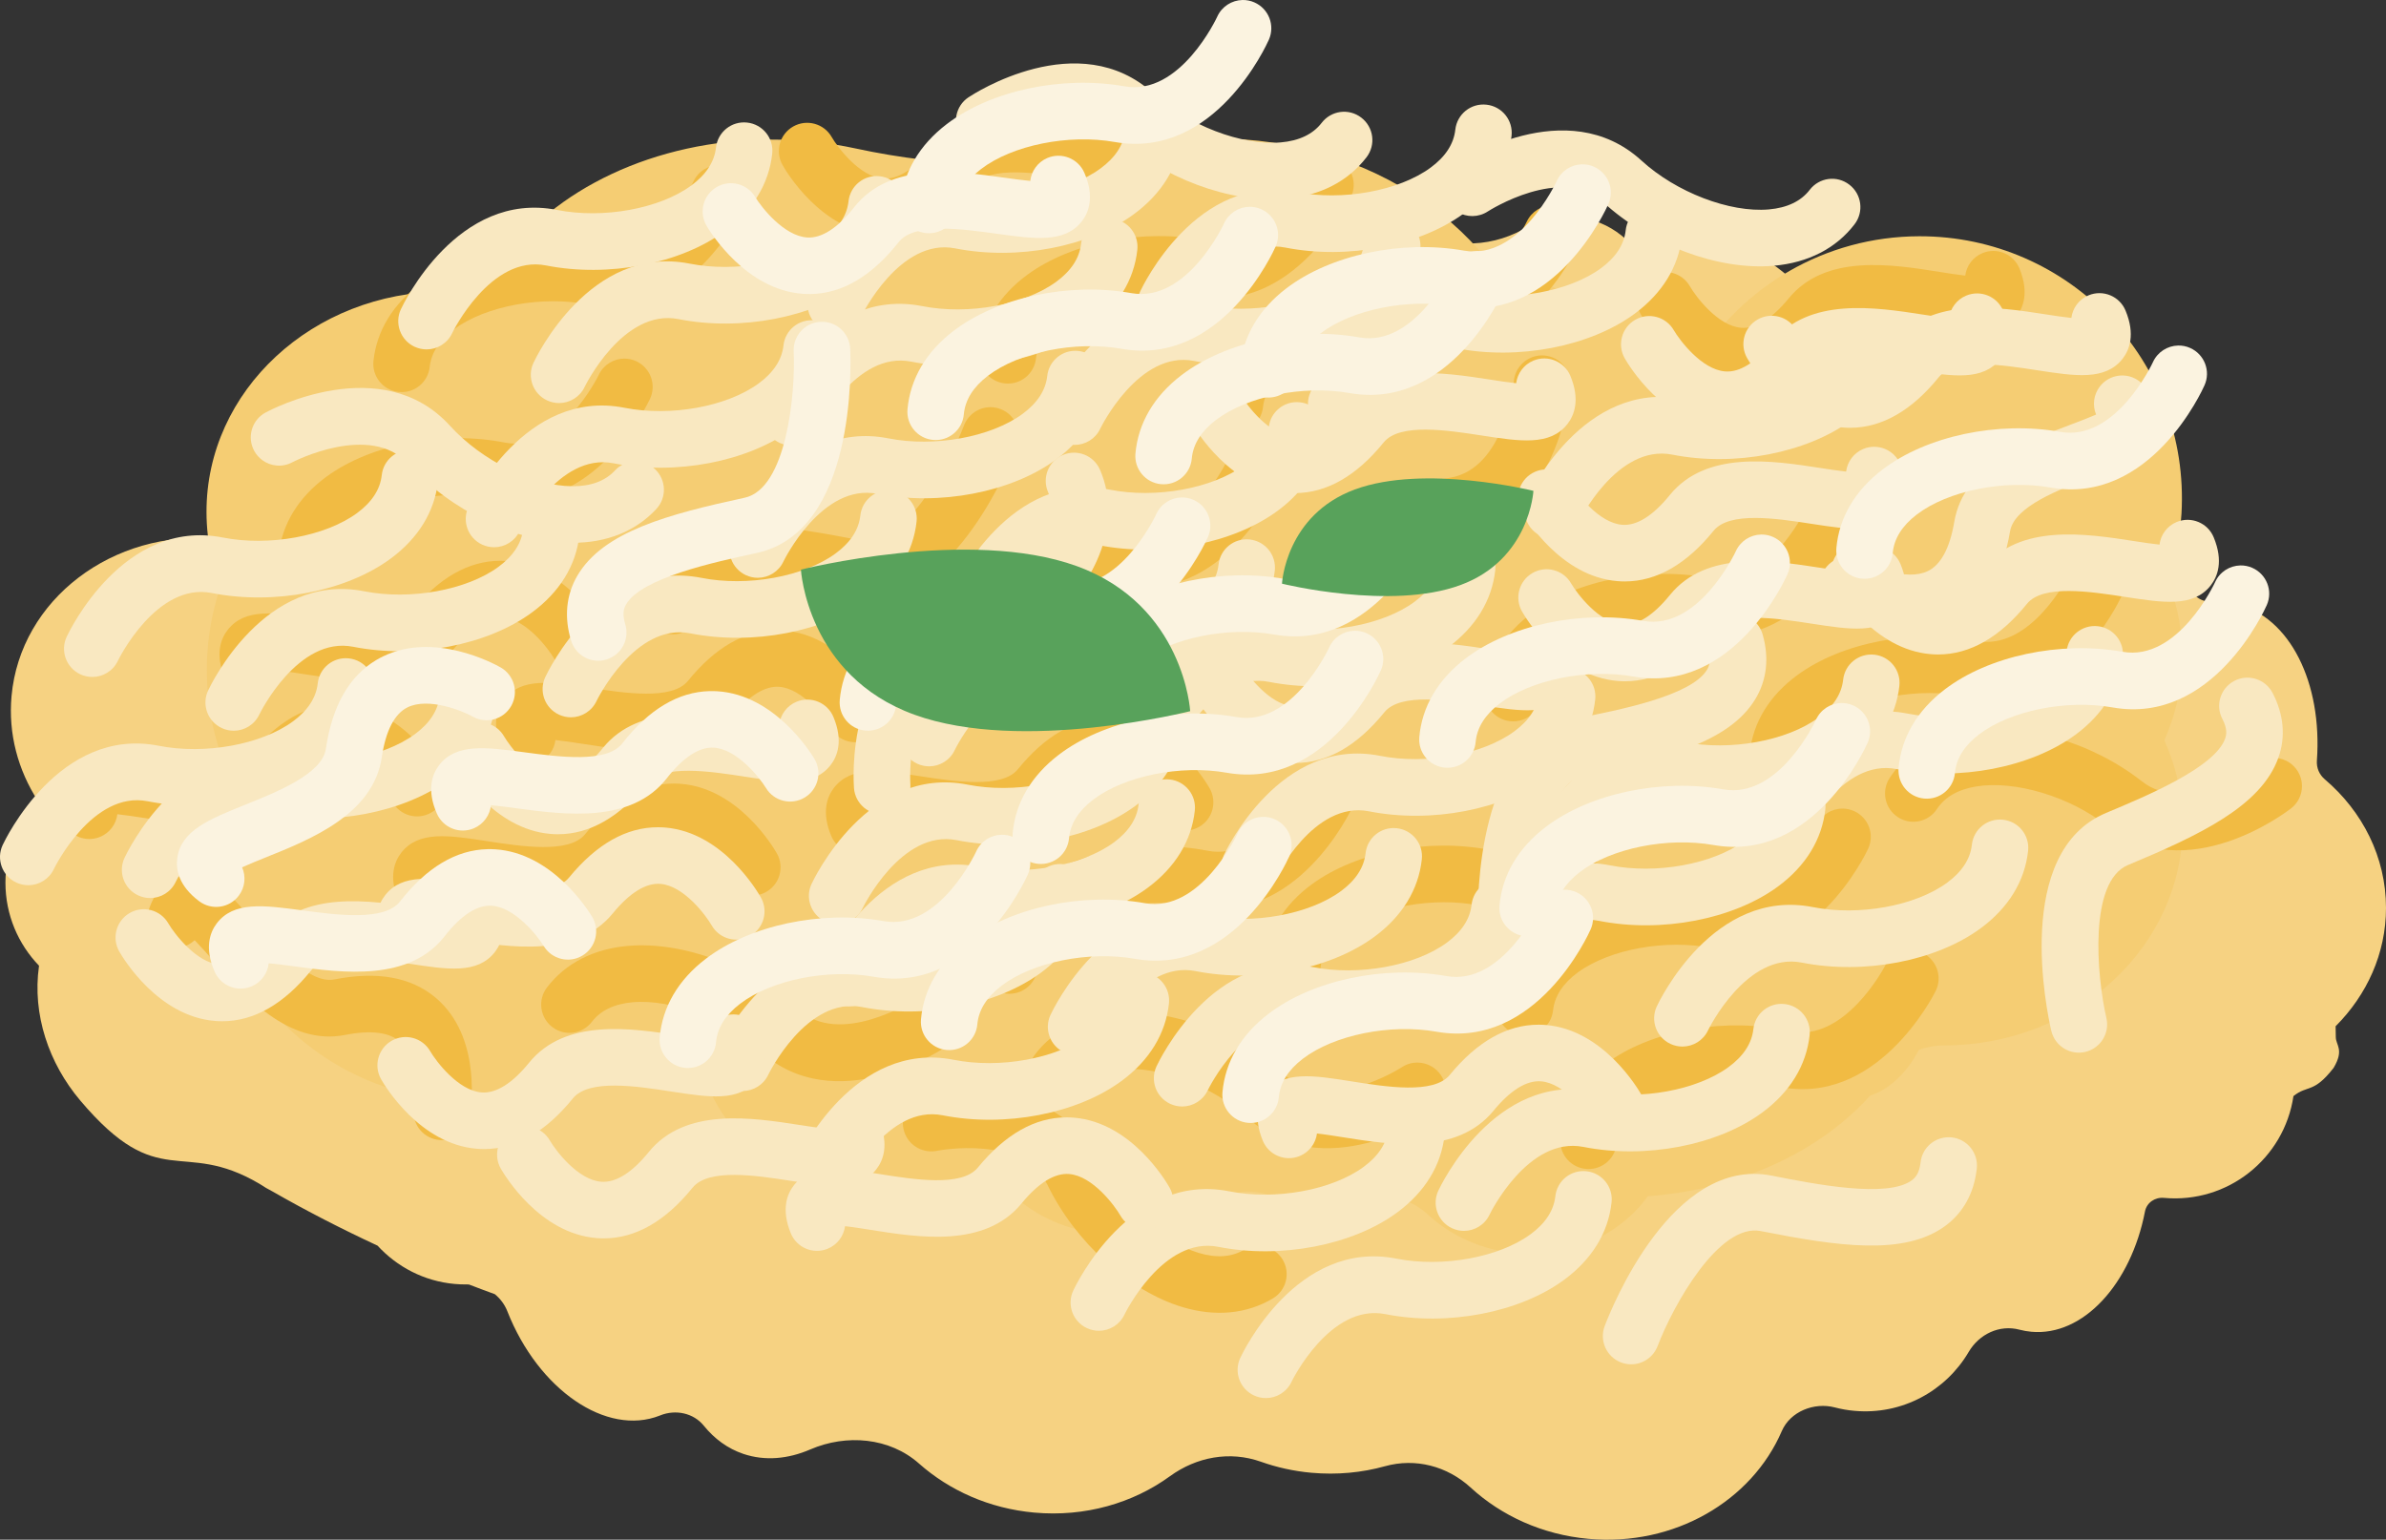 <?xml version="1.0" encoding="UTF-8" standalone="no"?>
<!-- Generator: Adobe Illustrator 24.1.2, SVG Export Plug-In . SVG Version: 6.00 Build 0)  -->

<svg
   xmlns:dc="http://purl.org/dc/elements/1.1/"
   xmlns:cc="http://creativecommons.org/ns#"
   xmlns:rdf="http://www.w3.org/1999/02/22-rdf-syntax-ns#"
   xmlns:svg="http://www.w3.org/2000/svg"
   xmlns="http://www.w3.org/2000/svg"
   xmlns:sodipodi="http://sodipodi.sourceforge.net/DTD/sodipodi-0.dtd"
   xmlns:inkscape="http://www.inkscape.org/namespaces/inkscape"
   version="1.1"
   id="Layer_1"
   x="0px"
   y="0px"
   viewBox="0 0 60.972 39.356"
   xml:space="preserve"
   sodipodi:docname="plate-spaetzle.svg"
   width="60.972"
   height="39.356"
   inkscape:version="0.92.5 (2060ec1f9f, 2020-04-08)"><rect x="0" y="0" width="60.972" height="39.356" fill="#333333" stroke="none"/><defs
   id="defs1731" /><sodipodi:namedview
   pagecolor="#ffffff"
   bordercolor="#666666"
   borderopacity="1"
   objecttolerance="10"
   gridtolerance="10"
   guidetolerance="10"
   inkscape:pageopacity="0"
   inkscape:pageshadow="2"
   inkscape:window-width="1920"
   inkscape:window-height="1043"
   id="namedview1729"
   showgrid="false"
   inkscape:zoom="9.2226684"
   inkscape:cx="35.11448"
   inkscape:cy="25.373282"
   inkscape:window-x="1920"
   inkscape:window-y="0"
   inkscape:window-maximized="1"
   inkscape:current-layer="g1726" />
<g
   id="g1726"
   transform="translate(-19.252,-9.844)">
	
	<g
   id="g1312">
		<g
   id="g1310">
			<path
   style="fill:#f6d282"
   d="m 80.224,33.05 c 0,-1.299 -0.603,-2.469 -1.565,-3.287 -0.14,-0.119 -0.214,-0.293 -0.201,-0.476 0.142,-1.983 -0.683,-3.679 -2.073,-4.012 -0.201,-0.048 -0.405,-0.064 -0.609,-0.052 -0.281,0.017 -0.528,-0.167 -0.59,-0.441 -0.028,-0.124 -0.059,-0.249 -0.095,-0.374 -0.68,-2.38 -2.54,-3.936 -4.154,-3.474 l -0.027,0.008 c -0.258,0.074 -0.524,-0.048 -0.657,-0.282 -0.527,-0.926 -1.521,-1.551 -2.663,-1.551 -0.108,0 -0.215,0.006 -0.32,0.017 -0.449,0.048 -0.88,-0.186 -1.083,-0.589 l -0.004,-0.008 c -0.97,-1.926 -2.814,-2.955 -4.119,-2.298 l -0.015,0.007 c -0.372,0.19 -0.836,0.137 -1.127,-0.162 -0.301,-0.31 -0.663,-0.529 -1.074,-0.628 -0.564,-0.135 -1.146,-0.028 -1.691,0.268 -0.884,0.481 -1.99,0.488 -2.8,-0.108 -0.834,-0.614 -1.892,-0.982 -3.045,-0.982 -1.307,0 -2.493,0.471 -3.369,1.239 -0.633,0.555 -1.466,0.789 -2.281,0.579 -0.417,-0.107 -0.856,-0.165 -1.311,-0.165 -0.658,0 -1.285,0.119 -1.858,0.336 -0.758,0.286 -1.586,0.147 -2.229,-0.345 -0.845,-0.645 -1.93,-1.034 -3.116,-1.034 -2.207,0 -4.068,1.344 -4.672,3.189 -0.17,0.519 -0.757,0.816 -1.295,0.725 -0.164,-0.028 -0.333,-0.042 -0.505,-0.042 -1.227,0 -2.283,0.721 -2.773,1.762 -0.226,0.48 -0.721,0.774 -1.244,0.685 -0.101,-0.017 -0.203,-0.026 -0.306,-0.026 -1.022,0 -1.905,0.858 -2.345,2.11 -0.064,-0.008 -0.127,-0.021 -0.192,-0.026 -2.686,-0.244 -5.045,1.557 -5.269,4.022 -0.088,0.968 0.167,1.895 0.672,2.678 -0.513,0.547 -0.828,1.283 -0.828,2.093 0,0.825 0.328,1.572 0.859,2.123 -0.001,0.003 -0.001,0.007 -0.002,0.011 -0.174,1.232 0.25,2.481 1.053,3.432 2.03,2.402 2.58,0.951 4.583,2.132 0.111,0.075 0.224,0.14 0.339,0.199 0.859,0.492 1.754,0.952 2.677,1.381 0.496,0.539 1.182,0.908 1.97,0.979 0.108,0.01 0.215,0.014 0.32,0.012 0.017,0 0.033,0.002 0.049,0.003 0.218,0.085 0.438,0.166 0.659,0.247 0.138,0.114 0.249,0.26 0.318,0.434 l 0.003,0.008 c 0.792,2.006 2.535,3.197 3.894,2.66 l 0.015,-0.006 c 0.388,-0.155 0.845,-0.061 1.108,0.264 0.272,0.336 0.612,0.587 1.013,0.722 0.549,0.185 1.139,0.132 1.709,-0.114 0.924,-0.399 2.026,-0.307 2.779,0.361 0.775,0.687 1.796,1.149 2.944,1.253 1.301,0.118 2.525,-0.244 3.467,-0.929 0.681,-0.495 1.531,-0.653 2.325,-0.371 0.405,0.144 0.838,0.241 1.29,0.282 0.655,0.059 1.291,-0.003 1.881,-0.167 0.78,-0.217 1.592,-0.003 2.189,0.545 0.783,0.719 1.829,1.204 3.01,1.311 2.198,0.199 4.173,-0.971 4.941,-2.754 0.216,-0.501 0.827,-0.744 1.355,-0.605 0.161,0.042 0.327,0.072 0.499,0.087 1.222,0.111 2.339,-0.512 2.921,-1.504 0.268,-0.457 0.788,-0.706 1.3,-0.57 0.099,0.026 0.2,0.044 0.303,0.053 1.322,0.12 2.544,-1.219 2.903,-3.075 0.044,-0.226 0.255,-0.368 0.483,-0.347 0.001,0 0.003,0 0.004,0 1.628,0.148 3.07,-1.006 3.307,-2.602 0.368,-0.294 0.51,-0.058 1.026,-0.721 0.278,-0.466 0.056,-0.581 0.056,-0.787 0,-0.093 -0.003,-0.185 -0.005,-0.277 0.797,-0.798 1.288,-1.858 1.288,-3.026 z"
   id="path1306"
   inkscape:connector-curvature="0" />
			<path
   style="fill:#f5cd73"
   d="m 73.275,29.793 c 0,-0.974 -0.452,-1.85 -1.173,-2.463 -0.104,-0.089 -0.16,-0.219 -0.15,-0.355 0.107,-1.486 -0.511,-2.758 -1.553,-3.007 -0.151,-0.036 -0.303,-0.048 -0.456,-0.039 -0.21,0.013 -0.396,-0.125 -0.442,-0.331 -0.021,-0.093 -0.045,-0.187 -0.071,-0.28 -0.51,-1.783 -1.903,-2.949 -3.113,-2.603 l -0.02,0.006 c -0.193,0.056 -0.393,-0.036 -0.492,-0.211 -0.395,-0.694 -1.14,-1.162 -1.995,-1.162 -0.081,0 -0.161,0.004 -0.24,0.013 -0.336,0.036 -0.66,-0.139 -0.811,-0.441 L 62.756,18.914 C 62.029,17.471 60.648,16.7 59.67,17.193 l -0.011,0.006 c -0.279,0.142 -0.626,0.103 -0.844,-0.122 -0.226,-0.232 -0.496,-0.396 -0.805,-0.47 -0.438,-0.105 -0.891,-0.015 -1.312,0.226 -0.636,0.364 -1.434,0.361 -2.019,-0.08 -0.63,-0.476 -1.436,-0.761 -2.316,-0.761 -1.001,0 -1.908,0.369 -2.568,0.967 -0.459,0.416 -1.104,0.532 -1.706,0.384 -0.3,-0.074 -0.616,-0.113 -0.942,-0.113 -0.507,0 -0.991,0.095 -1.43,0.266 -0.55,0.215 -1.163,0.085 -1.633,-0.273 -0.633,-0.483 -1.446,-0.775 -2.334,-0.775 -1.654,0 -3.048,1.007 -3.5,2.389 -0.128,0.392 -0.515,0.63 -0.92,0.552 -0.139,-0.027 -0.282,-0.041 -0.428,-0.041 -0.919,0 -1.711,0.54 -2.078,1.32 -0.169,0.359 -0.54,0.58 -0.932,0.513 -0.075,-0.013 -0.152,-0.019 -0.23,-0.019 -0.766,0 -1.427,0.642 -1.757,1.581 -0.048,-0.006 -0.095,-0.015 -0.144,-0.02 -2.013,-0.183 -3.78,1.167 -3.948,3.014 -0.066,0.726 0.125,1.42 0.504,2.006 -0.385,0.41 -0.62,0.961 -0.62,1.568 0,0.618 0.246,1.178 0.643,1.591 -0.039,0.261 -0.068,0.523 -0.085,0.788 1.12,1.215 2.556,2.357 4.307,3.389 0.083,0.056 0.168,0.105 0.254,0.149 0.644,0.369 1.314,0.713 2.006,1.035 0.372,0.404 0.885,0.68 1.476,0.734 0.081,0.007 0.161,0.01 0.24,0.009 0.012,0 0.025,0.002 0.037,0.002 0.163,0.063 0.328,0.124 0.493,0.185 0.103,0.085 0.187,0.195 0.238,0.325 l 0.002,0.006 c 0.593,1.503 1.9,2.395 2.918,1.993 l 0.011,-0.005 c 0.291,-0.116 0.633,-0.046 0.83,0.198 0.204,0.252 0.459,0.44 0.759,0.541 0.427,0.144 0.886,0.096 1.327,-0.107 0.666,-0.305 1.46,-0.23 2.003,0.262 0.585,0.531 1.362,0.888 2.238,0.968 0.997,0.09 1.934,-0.195 2.645,-0.731 0.495,-0.373 1.147,-0.43 1.733,-0.229 0.292,0.101 0.603,0.168 0.928,0.198 0.505,0.046 0.995,-0.005 1.448,-0.136 0.567,-0.164 1.166,0.02 1.601,0.42 0.587,0.539 1.37,0.902 2.255,0.982 1.647,0.149 3.127,-0.728 3.702,-2.063 0.163,-0.379 0.57,-0.581 0.966,-0.467 0.136,0.039 0.277,0.066 0.423,0.079 0.916,0.083 1.753,-0.383 2.188,-1.127 0.201,-0.343 0.59,-0.529 0.974,-0.427 0.074,0.02 0.15,0.033 0.227,0.04 0.99,0.09 1.906,-0.913 2.175,-2.304 0.033,-0.169 0.191,-0.276 0.362,-0.26 0.001,0 0.002,0 0.003,0 1.22,0.111 2.3,-0.754 2.478,-1.95 0.276,-0.22 0.54,-0.443 0.792,-0.67 0.008,-0.153 0.018,-0.306 0.018,-0.46 0,-0.069 -0.003,-0.138 -0.004,-0.208 0.599,-0.599 0.967,-1.393 0.967,-2.268 z"
   id="path1308"
   inkscape:connector-curvature="0" />
		</g>
	</g>
	<g
   id="g1724">
		<g
   id="g1718">
			<path
   style="fill:#f5cd73"
   d="m 68.905,20.992 c -2.591,0.006 -4.8,1.503 -5.679,3.608 -0.83,-0.226 -1.724,-0.349 -2.656,-0.347 -1.566,0.004 -3.023,0.36 -4.244,0.968 -1.488,-2.016 -4.126,-3.354 -7.131,-3.347 -1.083,0.003 -2.117,0.182 -3.067,0.502 -0.694,-3.13 -3.488,-5.467 -6.825,-5.459 -2.639,0.006 -4.932,1.478 -6.112,3.643 -0.821,-0.251 -1.71,-0.348 -2.631,-0.258 -3.246,0.32 -5.825,3.015 -6.011,6.271 -0.221,3.884 2.868,7.098 6.702,7.089 2.414,-0.006 4.526,-1.289 5.7,-3.208 0.745,0.269 1.548,0.415 2.386,0.413 0.588,-0.001 1.158,-0.076 1.703,-0.214 0.869,3.164 4.207,5.517 8.19,5.507 0.785,-0.002 1.544,-0.095 2.263,-0.268 2.281,-0.549 4.653,-0.481 6.947,0.016 0.686,0.148 1.41,0.227 2.159,0.225 2.979,-0.007 5.563,-1.284 6.873,-3.155 0.33,-0.471 0.875,-0.729 1.45,-0.729 0.003,0 0.007,0 0.01,0 3.369,-0.008 6.094,-2.534 6.086,-5.642 -0.007,-3.11 -2.744,-5.623 -6.113,-5.615 z"
   id="path1314"
   inkscape:connector-curvature="0" />
			<path
   style="fill:#f5cd73"
   d="m 30.642,28.553 c 2.591,-0.006 4.8,-1.503 5.679,-3.608 0.83,0.226 1.724,0.349 2.656,0.347 1.566,-0.004 3.023,-0.36 4.244,-0.968 1.488,2.016 4.126,3.354 7.131,3.347 1.083,-0.003 2.117,-0.182 3.067,-0.502 0.694,3.13 3.488,5.467 6.825,5.459 2.639,-0.006 4.932,-1.478 6.112,-3.643 0.821,0.251 1.71,0.348 2.631,0.258 3.246,-0.32 5.825,-3.015 6.011,-6.271 0.221,-3.884 -2.868,-7.098 -6.702,-7.089 -2.414,0.006 -4.526,1.289 -5.7,3.208 -0.745,-0.269 -1.548,-0.415 -2.386,-0.413 -0.588,10e-4 -1.158,0.076 -1.703,0.214 -0.869,-3.164 -4.207,-5.517 -8.19,-5.507 -0.785,0.002 -1.544,0.095 -2.263,0.268 -2.281,0.549 -4.653,0.481 -6.947,-0.016 -0.686,-0.148 -1.41,-0.227 -2.159,-0.225 -2.979,0.007 -5.563,1.284 -6.873,3.155 -0.33,0.471 -0.875,0.729 -1.45,0.729 -0.003,0 -0.007,0 -0.01,0 -3.369,0.008 -6.094,2.534 -6.086,5.642 0.007,3.11 2.744,5.623 6.113,5.615 z"
   id="path1316"
   inkscape:connector-curvature="0" />
			<path
   style="fill:#f5cd73"
   d="m 68.915,25.309 c -2.591,0.006 -4.8,1.503 -5.679,3.608 -0.83,-0.226 -1.724,-0.349 -2.656,-0.347 -1.566,0.004 -3.023,0.36 -4.244,0.968 -1.488,-2.016 -4.126,-3.354 -7.131,-3.347 -1.083,0.003 -2.117,0.182 -3.067,0.502 -0.694,-3.13 -3.488,-5.467 -6.825,-5.459 -2.639,0.006 -4.932,1.478 -6.112,3.643 -0.821,-0.251 -1.71,-0.348 -2.631,-0.258 -3.246,0.32 -5.825,3.015 -6.011,6.271 -0.221,3.884 2.868,7.098 6.702,7.089 2.414,-0.006 4.526,-1.289 5.7,-3.208 0.745,0.269 1.548,0.415 2.386,0.413 0.588,-10e-4 1.158,-0.076 1.703,-0.214 0.869,3.164 4.207,5.517 8.19,5.507 0.785,-0.002 1.544,-0.095 2.263,-0.268 2.281,-0.549 4.653,-0.481 6.947,0.016 0.686,0.148 1.41,0.227 2.159,0.225 2.979,-0.007 5.563,-1.284 6.873,-3.155 0.33,-0.471 0.875,-0.729 1.45,-0.729 0.003,0 0.007,0 0.01,0 3.369,-0.008 6.094,-2.534 6.086,-5.642 -0.007,-3.11 -2.744,-5.623 -6.113,-5.615 z"
   id="path1318"
   inkscape:connector-curvature="0" />
			<g
   id="g1420">
				<g
   id="g1322">
					<path
   style="fill:#f1bb43"
   d="m 35.207,19.01 c 0.103,0 0.207,0.022 0.306,0.068 0.362,0.169 0.518,0.599 0.35,0.96 -0.058,0.124 -1.449,3.036 -3.987,2.537 -1.18,-0.233 -2.622,0.029 -3.431,0.623 -0.38,0.279 -0.593,0.606 -0.633,0.97 -0.043,0.397 -0.398,0.683 -0.797,0.641 -0.397,-0.043 -0.683,-0.4 -0.64,-0.797 0.084,-0.773 0.504,-1.457 1.213,-1.979 1.141,-0.838 2.976,-1.19 4.567,-0.876 1.415,0.28 2.387,-1.709 2.397,-1.729 0.123,-0.263 0.383,-0.417 0.655,-0.418 z"
   id="path1320"
   inkscape:connector-curvature="0" />
				</g>
				<g
   id="g1326">
					<path
   style="fill:#f1bb43"
   d="m 37.628,14.064 c 0.103,0 0.207,0.022 0.307,0.068 0.362,0.169 0.518,0.599 0.349,0.96 -0.058,0.124 -1.445,3.037 -3.987,2.537 -1.18,-0.234 -2.622,0.029 -3.431,0.623 -0.38,0.279 -0.593,0.606 -0.633,0.97 -0.043,0.397 -0.398,0.684 -0.797,0.64 -0.397,-0.043 -0.684,-0.4 -0.64,-0.797 0.084,-0.773 0.504,-1.457 1.214,-1.979 1.14,-0.838 2.976,-1.19 4.567,-0.876 1.414,0.28 2.388,-1.709 2.397,-1.729 0.122,-0.262 0.382,-0.417 0.654,-0.417 z"
   id="path1324"
   inkscape:connector-curvature="0" />
				</g>
				<g
   id="g1330">
					<path
   style="fill:#f1bb43"
   d="m 58.402,18.975 c 0.096,-0.036 0.202,-0.053 0.311,-0.044 0.398,0.031 0.695,0.379 0.664,0.777 -0.01,0.137 -0.286,3.351 -2.842,3.775 -1.187,0.196 -2.445,0.948 -2.993,1.788 -0.258,0.395 -0.343,0.776 -0.252,1.131 0.099,0.387 -0.132,0.78 -0.521,0.879 -0.387,0.099 -0.781,-0.134 -0.879,-0.521 -0.193,-0.753 -0.04,-1.541 0.441,-2.279 0.773,-1.185 2.368,-2.16 3.968,-2.424 1.422,-0.235 1.635,-2.439 1.637,-2.461 0.023,-0.289 0.212,-0.525 0.466,-0.621 z"
   id="path1328"
   inkscape:connector-curvature="0" />
				</g>
				<g
   id="g1334">
					<path
   style="fill:#f1bb43"
   d="m 66.032,22.48 c 0.103,0 0.207,0.022 0.307,0.068 0.362,0.169 0.518,0.599 0.349,0.96 -0.058,0.124 -1.445,3.037 -3.987,2.537 -1.18,-0.234 -2.622,0.029 -3.431,0.623 -0.38,0.279 -0.593,0.606 -0.633,0.97 -0.043,0.397 -0.398,0.684 -0.797,0.64 -0.397,-0.043 -0.684,-0.4 -0.64,-0.797 0.084,-0.773 0.504,-1.457 1.214,-1.979 1.14,-0.838 2.976,-1.19 4.567,-0.876 1.414,0.28 2.388,-1.709 2.397,-1.729 0.123,-0.262 0.383,-0.417 0.654,-0.417 z"
   id="path1332"
   inkscape:connector-curvature="0" />
				</g>
				<g
   id="g1338">
					<path
   style="fill:#f1bb43"
   d="m 72.798,24.079 c 0.103,0 0.207,0.022 0.307,0.068 0.362,0.169 0.518,0.599 0.349,0.96 -0.058,0.124 -1.445,3.037 -3.987,2.537 -1.18,-0.234 -2.622,0.029 -3.431,0.623 -0.38,0.279 -0.593,0.606 -0.633,0.97 -0.043,0.397 -0.398,0.684 -0.797,0.64 -0.397,-0.043 -0.684,-0.4 -0.64,-0.797 0.084,-0.773 0.504,-1.457 1.214,-1.979 1.14,-0.838 2.976,-1.19 4.567,-0.876 1.414,0.28 2.388,-1.709 2.397,-1.729 0.122,-0.262 0.382,-0.416 0.654,-0.417 z"
   id="path1336"
   inkscape:connector-curvature="0" />
				</g>
				<g
   id="g1342">
					<path
   style="fill:#f1bb43"
   d="m 77.682,29.293 c 0.092,0.047 0.175,0.113 0.242,0.2 0.245,0.315 0.189,0.769 -0.126,1.014 -0.108,0.084 -2.668,2.047 -4.705,0.445 -0.944,-0.745 -2.348,-1.167 -3.338,-1.006 -0.466,0.076 -0.804,0.27 -1.005,0.576 -0.219,0.334 -0.665,0.428 -1.001,0.208 -0.334,-0.219 -0.427,-0.667 -0.208,-1.001 0.426,-0.65 1.111,-1.068 1.981,-1.21 1.397,-0.228 3.192,0.294 4.465,1.297 1.132,0.892 2.904,-0.436 2.922,-0.45 0.229,-0.177 0.531,-0.196 0.773,-0.073 z"
   id="path1340"
   inkscape:connector-curvature="0" />
				</g>
				<g
   id="g1346">
					<path
   style="fill:#f1bb43"
   d="m 60.391,29.426 c 0.103,0 0.207,0.022 0.307,0.068 0.362,0.169 0.518,0.599 0.349,0.96 -0.058,0.124 -1.445,3.037 -3.987,2.537 -1.18,-0.234 -2.622,0.029 -3.431,0.623 -0.38,0.279 -0.593,0.606 -0.633,0.97 -0.043,0.397 -0.398,0.684 -0.797,0.64 -0.397,-0.043 -0.684,-0.4 -0.64,-0.797 0.084,-0.773 0.504,-1.457 1.214,-1.979 1.14,-0.838 2.976,-1.19 4.567,-0.876 1.414,0.28 2.388,-1.709 2.397,-1.729 0.123,-0.262 0.383,-0.417 0.654,-0.417 z"
   id="path1344"
   inkscape:connector-curvature="0" />
				</g>
				<g
   id="g1350">
					<path
   style="fill:#f1bb43"
   d="m 55.846,37.109 c 0.088,0.053 0.166,0.126 0.227,0.217 0.221,0.332 0.132,0.781 -0.2,1.002 -0.114,0.076 -2.812,1.844 -4.725,0.097 -0.887,-0.813 -2.256,-1.337 -3.255,-1.25 -0.47,0.041 -0.822,0.21 -1.045,0.5 -0.243,0.317 -0.695,0.378 -1.013,0.133 -0.317,-0.243 -0.376,-0.697 -0.133,-1.013 0.473,-0.617 1.187,-0.983 2.065,-1.06 1.41,-0.124 3.161,0.528 4.357,1.623 1.063,0.974 2.928,-0.221 2.947,-0.233 0.241,-0.16 0.543,-0.157 0.775,-0.016 z"
   id="path1348"
   inkscape:connector-curvature="0" />
				</g>
				<g
   id="g1354">
					<path
   style="fill:#f1bb43"
   d="m 68.086,34.131 c 0.103,0.002 0.207,0.027 0.305,0.076 0.357,0.178 0.503,0.612 0.325,0.969 -0.061,0.123 -1.522,2.999 -4.051,2.434 -1.173,-0.264 -2.622,-0.038 -3.445,0.535 -0.387,0.27 -0.608,0.59 -0.658,0.954 -0.053,0.396 -0.415,0.673 -0.813,0.62 -0.396,-0.053 -0.673,-0.417 -0.62,-0.813 0.104,-0.77 0.541,-1.444 1.264,-1.947 1.161,-0.809 3.005,-1.114 4.588,-0.759 1.406,0.316 2.431,-1.648 2.441,-1.667 0.129,-0.26 0.393,-0.408 0.664,-0.402 z"
   id="path1352"
   inkscape:connector-curvature="0" />
				</g>
				<g
   id="g1358">
					<path
   style="fill:#f1bb43"
   d="m 43.375,35.396 c 0.088,0.053 0.166,0.126 0.227,0.217 0.221,0.332 0.132,0.781 -0.2,1.002 -0.114,0.076 -2.812,1.844 -4.725,0.097 -0.887,-0.813 -2.256,-1.337 -3.255,-1.25 -0.47,0.041 -0.822,0.21 -1.045,0.5 -0.243,0.317 -0.695,0.378 -1.013,0.133 -0.317,-0.243 -0.376,-0.697 -0.133,-1.013 0.473,-0.617 1.187,-0.983 2.065,-1.06 1.41,-0.124 3.161,0.528 4.357,1.623 1.063,0.974 2.928,-0.221 2.947,-0.233 0.24,-0.16 0.543,-0.157 0.775,-0.016 z"
   id="path1356"
   inkscape:connector-curvature="0" />
				</g>
				<g
   id="g1362">
					<path
   style="fill:#f1bb43"
   d="m 66.334,30.512 c 0.103,0 0.207,0.022 0.307,0.068 0.362,0.169 0.518,0.599 0.349,0.96 -0.058,0.124 -1.445,3.037 -3.987,2.537 -1.18,-0.234 -2.622,0.029 -3.431,0.623 -0.38,0.279 -0.593,0.606 -0.633,0.97 -0.043,0.397 -0.398,0.684 -0.797,0.64 -0.397,-0.043 -0.684,-0.4 -0.64,-0.797 0.084,-0.773 0.504,-1.457 1.214,-1.979 1.14,-0.838 2.976,-1.19 4.567,-0.876 1.414,0.28 2.388,-1.709 2.397,-1.729 0.122,-0.262 0.382,-0.416 0.654,-0.417 z"
   id="path1360"
   inkscape:connector-curvature="0" />
				</g>
				<g
   id="g1366">
					<path
   style="fill:#f1bb43"
   d="m 58.922,15.092 c 0.103,0 0.207,0.022 0.307,0.068 0.362,0.169 0.518,0.599 0.349,0.96 -0.058,0.124 -1.445,3.037 -3.987,2.537 -1.18,-0.234 -2.622,0.029 -3.431,0.623 -0.38,0.279 -0.593,0.606 -0.633,0.97 -0.043,0.397 -0.398,0.684 -0.797,0.64 -0.397,-0.043 -0.684,-0.4 -0.64,-0.797 0.084,-0.773 0.504,-1.457 1.214,-1.979 1.14,-0.838 2.976,-1.19 4.567,-0.876 1.414,0.28 2.388,-1.709 2.397,-1.729 0.123,-0.262 0.383,-0.416 0.654,-0.417 z"
   id="path1364"
   inkscape:connector-curvature="0" />
				</g>
				<g
   id="g1370">
					<path
   style="fill:#f1bb43"
   d="m 53.121,13.846 c 0.103,0 0.207,0.022 0.307,0.068 0.362,0.169 0.518,0.599 0.349,0.96 -0.058,0.124 -1.445,3.037 -3.987,2.537 -1.18,-0.234 -2.622,0.029 -3.431,0.623 -0.38,0.279 -0.593,0.606 -0.633,0.97 -0.043,0.397 -0.398,0.684 -0.797,0.64 -0.397,-0.043 -0.684,-0.4 -0.64,-0.797 0.084,-0.773 0.504,-1.457 1.214,-1.979 1.14,-0.838 2.976,-1.19 4.567,-0.876 1.414,0.28 2.388,-1.709 2.397,-1.729 0.123,-0.262 0.382,-0.416 0.654,-0.417 z"
   id="path1368"
   inkscape:connector-curvature="0" />
				</g>
				<g
   id="g1374">
					<path
   style="fill:#f1bb43"
   d="m 51.243,21.24 c 0.103,0 0.207,0.022 0.307,0.068 0.362,0.169 0.518,0.599 0.349,0.96 -0.058,0.124 -1.445,3.037 -3.987,2.537 -1.18,-0.234 -2.622,0.029 -3.431,0.623 -0.38,0.279 -0.593,0.606 -0.633,0.97 -0.043,0.397 -0.398,0.684 -0.797,0.64 -0.397,-0.043 -0.684,-0.4 -0.64,-0.797 0.084,-0.773 0.504,-1.457 1.214,-1.979 1.14,-0.838 2.976,-1.19 4.567,-0.876 1.414,0.28 2.388,-1.709 2.397,-1.729 0.123,-0.262 0.383,-0.417 0.654,-0.417 z"
   id="path1372"
   inkscape:connector-curvature="0" />
				</g>
				<g
   id="g1378">
					<path
   style="fill:#f1bb43"
   d="m 53.159,29.443 c 0.103,0 0.207,0.022 0.307,0.068 0.362,0.169 0.518,0.599 0.349,0.96 -0.058,0.124 -1.445,3.037 -3.987,2.537 -1.18,-0.234 -2.622,0.029 -3.431,0.623 -0.38,0.279 -0.593,0.606 -0.633,0.97 -0.043,0.397 -0.398,0.684 -0.797,0.64 -0.397,-0.043 -0.684,-0.4 -0.64,-0.797 0.084,-0.773 0.504,-1.457 1.214,-1.979 1.14,-0.838 2.976,-1.19 4.567,-0.876 1.414,0.28 2.388,-1.709 2.397,-1.729 0.122,-0.262 0.382,-0.416 0.654,-0.417 z"
   id="path1376"
   inkscape:connector-curvature="0" />
				</g>
				<g
   id="g1382">
					<path
   style="fill:#f1bb43"
   d="m 42.47,38.987 c -0.062,-0.082 -0.107,-0.179 -0.13,-0.286 -0.083,-0.391 0.167,-0.774 0.557,-0.857 0.134,-0.029 3.295,-0.673 4.425,1.659 0.523,1.083 1.601,2.077 2.561,2.366 0.452,0.136 0.841,0.109 1.156,-0.078 0.343,-0.204 0.785,-0.094 0.991,0.251 0.204,0.343 0.092,0.787 -0.251,0.991 -0.668,0.398 -1.467,0.474 -2.311,0.221 -1.356,-0.407 -2.741,-1.661 -3.447,-3.121 -0.627,-1.298 -2.802,-0.879 -2.824,-0.874 -0.284,0.059 -0.564,-0.056 -0.727,-0.272 z"
   id="path1380"
   inkscape:connector-curvature="0" />
				</g>
				<g
   id="g1386">
					<path
   style="fill:#f1bb43"
   d="m 44.561,20.252 c 0.086,0 0.173,0.015 0.259,0.048 0.373,0.142 0.56,0.559 0.418,0.932 -0.169,0.446 -1.728,4.345 -4.266,3.843 -1.104,-0.218 -2.952,-0.583 -3.581,-0.12 -0.088,0.065 -0.193,0.175 -0.224,0.456 -0.043,0.397 -0.396,0.683 -0.797,0.641 -0.397,-0.043 -0.683,-0.4 -0.64,-0.797 0.067,-0.621 0.346,-1.127 0.804,-1.464 1.056,-0.776 2.762,-0.519 4.717,-0.133 1.065,0.21 2.234,-1.889 2.635,-2.939 0.111,-0.29 0.385,-0.467 0.675,-0.467 z"
   id="path1384"
   inkscape:connector-curvature="0" />
				</g>
				<g
   id="g1390">
					<path
   style="fill:#f1bb43"
   d="m 36.467,29.872 c 0.064,0 0.127,0.002 0.191,0.008 1.457,0.118 2.348,1.605 2.445,1.774 0.198,0.346 0.078,0.788 -0.268,0.986 -0.346,0.198 -0.786,0.079 -0.985,-0.266 -0.151,-0.259 -0.716,-1.008 -1.312,-1.054 -0.367,-0.03 -0.783,0.226 -1.215,0.759 -0.928,1.144 -2.619,0.883 -3.853,0.692 -0.204,-0.032 -0.45,-0.069 -0.653,-0.091 -0.031,0.25 -0.192,0.476 -0.441,0.579 -0.369,0.152 -0.792,-0.023 -0.944,-0.392 -0.254,-0.613 -0.098,-1.007 0.076,-1.23 0.442,-0.563 1.21,-0.444 2.183,-0.294 0.888,0.137 2.104,0.325 2.511,-0.174 0.696,-0.86 1.457,-1.295 2.265,-1.297 z"
   id="path1388"
   inkscape:connector-curvature="0" />
				</g>
				<g
   id="g1394">
					<path
   style="fill:#f1bb43"
   d="m 30.367,35.332 c 0.049,0.041 0.096,0.083 0.142,0.128 1.045,1.023 0.779,2.736 0.745,2.928 -0.069,0.393 -0.444,0.656 -0.837,0.587 -0.392,-0.069 -0.655,-0.443 -0.587,-0.835 0.05,-0.296 0.094,-1.232 -0.335,-1.649 -0.263,-0.258 -0.746,-0.327 -1.419,-0.194 -1.445,0.286 -2.578,-0.996 -3.405,-1.933 -0.137,-0.155 -0.301,-0.341 -0.444,-0.488 -0.184,0.172 -0.452,0.243 -0.709,0.163 -0.381,-0.119 -0.594,-0.524 -0.475,-0.905 0.197,-0.634 0.569,-0.837 0.845,-0.897 0.7,-0.15 1.214,0.433 1.866,1.17 0.595,0.673 1.41,1.596 2.042,1.472 1.085,-0.215 1.949,-0.062 2.571,0.453 z"
   id="path1392"
   inkscape:connector-curvature="0" />
				</g>
				<g
   id="g1398">
					<path
   style="fill:#f1bb43"
   d="m 41.877,15.856 c -0.064,0 -0.127,-0.003 -0.191,-0.008 -1.457,-0.125 -2.341,-1.616 -2.437,-1.786 -0.197,-0.347 -0.074,-0.788 0.273,-0.985 0.347,-0.196 0.787,-0.075 0.984,0.271 0.15,0.26 0.711,1.011 1.307,1.06 0.367,0.031 0.784,-0.222 1.219,-0.753 0.934,-1.139 2.623,-0.871 3.857,-0.674 0.204,0.032 0.45,0.072 0.653,0.094 0.032,-0.249 0.194,-0.475 0.444,-0.577 0.37,-0.151 0.792,0.026 0.942,0.396 0.251,0.614 0.094,1.008 -0.082,1.23 -0.445,0.561 -1.212,0.438 -2.184,0.284 -0.887,-0.141 -2.103,-0.335 -2.512,0.163 -0.702,0.855 -1.465,1.286 -2.273,1.285 z"
   id="path1396"
   inkscape:connector-curvature="0" />
				</g>
				<g
   id="g1402">
					<path
   style="fill:#f1bb43"
   d="m 63.807,19.67 c -0.064,0 -0.127,-0.003 -0.191,-0.008 -1.457,-0.125 -2.341,-1.616 -2.437,-1.786 -0.197,-0.347 -0.074,-0.788 0.273,-0.985 0.347,-0.196 0.787,-0.075 0.984,0.271 0.15,0.26 0.711,1.011 1.307,1.06 0.367,0.031 0.784,-0.222 1.219,-0.753 0.934,-1.139 2.623,-0.871 3.857,-0.674 0.204,0.032 0.45,0.072 0.653,0.094 0.032,-0.249 0.194,-0.475 0.444,-0.577 0.37,-0.151 0.792,0.026 0.942,0.396 0.251,0.614 0.094,1.008 -0.082,1.23 -0.445,0.561 -1.212,0.438 -2.184,0.284 -0.887,-0.141 -2.103,-0.335 -2.512,0.163 -0.702,0.855 -1.466,1.287 -2.273,1.285 z"
   id="path1400"
   inkscape:connector-curvature="0" />
				</g>
				<g
   id="g1406">
					<path
   style="fill:#f1bb43"
   d="m 47.527,28.211 c 0.064,0 0.127,0.002 0.191,0.008 1.457,0.118 2.348,1.605 2.445,1.774 0.198,0.346 0.078,0.788 -0.268,0.986 -0.346,0.198 -0.786,0.079 -0.985,-0.266 -0.151,-0.259 -0.716,-1.008 -1.312,-1.054 -0.367,-0.03 -0.783,0.226 -1.215,0.759 -0.928,1.144 -2.619,0.883 -3.853,0.692 -0.204,-0.032 -0.45,-0.069 -0.654,-0.091 -0.031,0.25 -0.192,0.476 -0.441,0.579 -0.369,0.152 -0.792,-0.023 -0.944,-0.392 -0.254,-0.613 -0.098,-1.007 0.076,-1.23 0.442,-0.563 1.21,-0.444 2.183,-0.294 0.888,0.137 2.104,0.325 2.511,-0.174 0.697,-0.86 1.459,-1.295 2.266,-1.297 z"
   id="path1404"
   inkscape:connector-curvature="0" />
				</g>
				<g
   id="g1410">
					<path
   style="fill:#f1bb43"
   d="m 32.031,24.178 c 0.064,0 0.127,0.002 0.191,0.008 1.457,0.118 2.348,1.605 2.445,1.774 0.198,0.346 0.078,0.788 -0.268,0.986 -0.346,0.198 -0.786,0.079 -0.985,-0.266 -0.151,-0.259 -0.716,-1.008 -1.312,-1.054 -0.367,-0.03 -0.783,0.226 -1.215,0.759 -0.928,1.144 -2.619,0.883 -3.853,0.692 -0.204,-0.032 -0.45,-0.069 -0.654,-0.091 -0.031,0.25 -0.192,0.476 -0.441,0.579 -0.369,0.152 -0.792,-0.023 -0.944,-0.392 -0.254,-0.613 -0.098,-1.007 0.076,-1.23 0.442,-0.563 1.21,-0.444 2.183,-0.294 0.888,0.137 2.104,0.325 2.511,-0.174 0.697,-0.86 1.459,-1.295 2.266,-1.297 z"
   id="path1408"
   inkscape:connector-curvature="0" />
				</g>
				<g
   id="g1414">
					<path
   style="fill:#f1bb43"
   d="m 27.901,27.848 c 0.064,0 0.127,0.002 0.191,0.008 1.457,0.118 2.348,1.605 2.445,1.774 0.198,0.346 0.078,0.788 -0.268,0.986 -0.346,0.198 -0.786,0.079 -0.985,-0.266 -0.151,-0.259 -0.716,-1.008 -1.312,-1.054 -0.367,-0.03 -0.783,0.226 -1.215,0.759 -0.928,1.144 -2.619,0.883 -3.853,0.692 -0.204,-0.032 -0.45,-0.069 -0.653,-0.091 -0.031,0.25 -0.192,0.476 -0.441,0.579 -0.369,0.152 -0.792,-0.023 -0.944,-0.392 -0.254,-0.613 -0.098,-1.007 0.076,-1.23 0.442,-0.563 1.21,-0.444 2.183,-0.294 0.888,0.137 2.104,0.325 2.511,-0.174 0.695,-0.86 1.457,-1.295 2.265,-1.297 z"
   id="path1412"
   inkscape:connector-curvature="0" />
				</g>
				<g
   id="g1418">
					<path
   style="fill:#f1bb43"
   d="m 39.097,25.952 c 0.064,0 0.127,0.002 0.191,0.008 1.457,0.118 2.348,1.605 2.445,1.774 0.198,0.346 0.078,0.788 -0.268,0.986 -0.346,0.198 -0.786,0.079 -0.985,-0.266 -0.151,-0.259 -0.716,-1.008 -1.312,-1.054 -0.367,-0.03 -0.783,0.226 -1.215,0.759 -0.928,1.144 -2.619,0.883 -3.853,0.692 -0.204,-0.032 -0.45,-0.069 -0.654,-0.091 -0.031,0.25 -0.192,0.476 -0.441,0.579 -0.369,0.152 -0.792,-0.023 -0.944,-0.392 -0.254,-0.613 -0.098,-1.007 0.076,-1.23 0.442,-0.563 1.21,-0.444 2.183,-0.294 0.888,0.137 2.104,0.325 2.511,-0.174 0.697,-0.86 1.458,-1.295 2.266,-1.297 z"
   id="path1416"
   inkscape:connector-curvature="0" />
				</g>
			</g>
			<g
   id="g1638">
				<g
   id="g1424">
					<path
   style="fill:#f9e8c1"
   d="m 64.667,31.649 c -0.103,0 -0.207,-0.022 -0.306,-0.068 -0.362,-0.169 -0.518,-0.599 -0.35,-0.96 0.058,-0.124 1.449,-3.036 3.987,-2.537 1.18,0.233 2.622,-0.029 3.431,-0.623 0.38,-0.279 0.593,-0.606 0.633,-0.97 0.043,-0.397 0.398,-0.683 0.797,-0.641 0.397,0.043 0.683,0.4 0.64,0.797 -0.084,0.773 -0.504,1.457 -1.213,1.979 -1.141,0.838 -2.976,1.19 -4.567,0.876 -1.415,-0.28 -2.387,1.709 -2.397,1.729 -0.123,0.263 -0.383,0.417 -0.655,0.418 z"
   id="path1422"
   inkscape:connector-curvature="0" />
				</g>
				<g
   id="g1428">
					<path
   style="fill:#f9e8c1"
   d="m 58.957,32.377 c -0.103,0 -0.207,-0.022 -0.306,-0.068 -0.362,-0.169 -0.518,-0.599 -0.35,-0.96 0.058,-0.124 1.449,-3.036 3.987,-2.537 1.18,0.233 2.622,-0.029 3.431,-0.623 0.38,-0.279 0.593,-0.606 0.633,-0.97 0.043,-0.397 0.398,-0.683 0.797,-0.641 0.397,0.043 0.683,0.4 0.64,0.797 -0.084,0.773 -0.504,1.457 -1.213,1.979 -1.141,0.838 -2.976,1.19 -4.567,0.876 -1.415,-0.28 -2.387,1.709 -2.397,1.729 -0.123,0.263 -0.383,0.417 -0.655,0.418 z"
   id="path1426"
   inkscape:connector-curvature="0" />
				</g>
				<g
   id="g1432">
					<path
   style="fill:#f9e8c1"
   d="m 62.246,36.595 c -0.103,0 -0.207,-0.022 -0.307,-0.068 -0.362,-0.169 -0.518,-0.599 -0.349,-0.96 0.058,-0.124 1.445,-3.037 3.987,-2.537 1.18,0.234 2.622,-0.029 3.431,-0.623 0.38,-0.279 0.593,-0.606 0.633,-0.97 0.043,-0.397 0.398,-0.684 0.797,-0.64 0.397,0.043 0.684,0.4 0.64,0.797 -0.084,0.773 -0.504,1.457 -1.214,1.979 -1.14,0.838 -2.976,1.19 -4.567,0.876 -1.414,-0.28 -2.388,1.709 -2.397,1.729 -0.122,0.262 -0.382,0.416 -0.654,0.417 z"
   id="path1430"
   inkscape:connector-curvature="0" />
				</g>
				<g
   id="g1436">
					<path
   style="fill:#f9e8c1"
   d="m 42.153,30.561 c -0.089,0.051 -0.191,0.084 -0.3,0.093 -0.398,0.032 -0.746,-0.265 -0.778,-0.663 -0.011,-0.136 -0.243,-3.354 2.214,-4.175 1.141,-0.38 2.266,-1.32 2.675,-2.236 0.193,-0.431 0.216,-0.82 0.071,-1.156 -0.159,-0.366 0.008,-0.791 0.376,-0.95 0.366,-0.158 0.792,0.01 0.95,0.377 0.309,0.713 0.282,1.516 -0.078,2.32 -0.577,1.292 -2,2.505 -3.538,3.017 -1.368,0.455 -1.232,2.666 -1.23,2.688 0.023,0.288 -0.126,0.551 -0.362,0.685 z"
   id="path1434"
   inkscape:connector-curvature="0" />
				</g>
				<g
   id="g1440">
					<path
   style="fill:#f9e8c1"
   d="m 33.842,28.179 c -0.103,0 -0.207,-0.022 -0.307,-0.068 -0.362,-0.169 -0.518,-0.599 -0.349,-0.96 0.058,-0.124 1.445,-3.037 3.987,-2.537 1.18,0.234 2.622,-0.029 3.431,-0.623 0.38,-0.279 0.593,-0.606 0.633,-0.97 0.043,-0.397 0.398,-0.684 0.797,-0.64 0.397,0.043 0.684,0.4 0.64,0.797 -0.084,0.773 -0.504,1.457 -1.214,1.979 -1.14,0.838 -2.976,1.19 -4.567,0.876 -1.414,-0.28 -2.388,1.709 -2.397,1.729 -0.123,0.262 -0.383,0.416 -0.654,0.417 z"
   id="path1438"
   inkscape:connector-curvature="0" />
				</g>
				<g
   id="g1444">
					<path
   style="fill:#f9e8c1"
   d="m 23.09,32.799 c -0.103,0 -0.207,-0.022 -0.307,-0.068 -0.362,-0.169 -0.518,-0.599 -0.349,-0.96 0.058,-0.124 1.445,-3.037 3.987,-2.537 1.18,0.234 2.622,-0.029 3.431,-0.623 0.38,-0.279 0.593,-0.606 0.633,-0.97 0.043,-0.397 0.398,-0.684 0.797,-0.64 0.397,0.043 0.684,0.4 0.64,0.797 -0.084,0.773 -0.504,1.457 -1.214,1.979 -1.14,0.838 -2.976,1.19 -4.567,0.876 -1.414,-0.28 -2.388,1.709 -2.397,1.729 -0.122,0.262 -0.382,0.417 -0.654,0.417 z"
   id="path1442"
   inkscape:connector-curvature="0" />
				</g>
				<g
   id="g1448">
					<path
   style="fill:#f9e8c1"
   d="m 21.612,27.148 c -0.103,0 -0.207,-0.022 -0.307,-0.068 -0.362,-0.169 -0.518,-0.599 -0.349,-0.96 0.058,-0.124 1.445,-3.037 3.987,-2.537 1.18,0.234 2.622,-0.029 3.431,-0.623 0.38,-0.279 0.593,-0.606 0.633,-0.97 0.043,-0.397 0.398,-0.684 0.797,-0.64 0.397,0.043 0.684,0.4 0.64,0.797 -0.084,0.773 -0.504,1.457 -1.214,1.979 -1.14,0.838 -2.976,1.19 -4.567,0.876 -1.414,-0.28 -2.388,1.709 -2.397,1.729 -0.123,0.262 -0.383,0.417 -0.654,0.417 z"
   id="path1446"
   inkscape:connector-curvature="0" />
				</g>
				<g
   id="g1452">
					<path
   style="fill:#f9e8c1"
   d="m 19.976,32.471 c -0.103,0 -0.207,-0.022 -0.307,-0.068 -0.362,-0.169 -0.518,-0.599 -0.349,-0.96 0.058,-0.124 1.445,-3.037 3.987,-2.537 1.18,0.234 2.622,-0.029 3.431,-0.623 0.38,-0.279 0.593,-0.606 0.633,-0.97 0.043,-0.397 0.398,-0.684 0.797,-0.64 0.397,0.043 0.684,0.4 0.64,0.797 -0.084,0.773 -0.504,1.457 -1.214,1.979 -1.14,0.838 -2.976,1.19 -4.567,0.876 -1.414,-0.28 -2.388,1.709 -2.397,1.729 -0.122,0.262 -0.382,0.416 -0.654,0.417 z"
   id="path1450"
   inkscape:connector-curvature="0" />
				</g>
				<g
   id="g1456">
					<path
   style="fill:#f9e8c1"
   d="m 25.953,21.604 c -0.083,-0.061 -0.154,-0.141 -0.206,-0.237 -0.19,-0.351 -0.059,-0.79 0.292,-0.979 0.12,-0.065 2.97,-1.577 4.713,0.34 0.808,0.891 2.123,1.54 3.126,1.545 0.472,0.002 0.837,-0.133 1.087,-0.402 0.271,-0.293 0.727,-0.312 1.021,-0.039 0.293,0.271 0.31,0.729 0.039,1.021 -0.528,0.57 -1.273,0.87 -2.154,0.865 -1.415,-0.007 -3.099,-0.818 -4.189,-2.019 -0.968,-1.068 -2.936,-0.051 -2.956,-0.041 -0.254,0.139 -0.555,0.108 -0.773,-0.054 z"
   id="path1454"
   inkscape:connector-curvature="0" />
				</g>
				<g
   id="g1460">
					<path
   style="fill:#f9e8c1"
   d="m 39.483,21.233 c -0.103,0 -0.207,-0.022 -0.307,-0.068 -0.362,-0.169 -0.518,-0.599 -0.349,-0.96 0.058,-0.124 1.445,-3.037 3.987,-2.537 1.18,0.234 2.622,-0.029 3.431,-0.623 0.38,-0.279 0.593,-0.606 0.633,-0.97 0.043,-0.397 0.398,-0.684 0.797,-0.64 0.397,0.043 0.684,0.4 0.64,0.797 -0.084,0.773 -0.504,1.457 -1.214,1.979 -1.14,0.838 -2.976,1.19 -4.567,0.876 -1.414,-0.28 -2.388,1.709 -2.397,1.729 -0.123,0.262 -0.383,0.416 -0.654,0.417 z"
   id="path1458"
   inkscape:connector-curvature="0" />
				</g>
				<g
   id="g1464">
					<path
   style="fill:#f9e8c1"
   d="m 44.028,13.55 c -0.088,-0.053 -0.166,-0.126 -0.227,-0.217 -0.221,-0.332 -0.132,-0.781 0.2,-1.002 0.114,-0.076 2.812,-1.844 4.725,-0.097 0.887,0.813 2.256,1.337 3.255,1.25 0.47,-0.041 0.822,-0.21 1.045,-0.5 0.243,-0.317 0.695,-0.378 1.013,-0.133 0.317,0.243 0.376,0.697 0.133,1.013 -0.473,0.617 -1.187,0.983 -2.065,1.06 -1.41,0.124 -3.161,-0.528 -4.357,-1.623 -1.063,-0.974 -2.928,0.221 -2.947,0.233 -0.241,0.16 -0.543,0.157 -0.775,0.016 z"
   id="path1462"
   inkscape:connector-curvature="0" />
				</g>
				<g
   id="g1468">
					<path
   style="fill:#f9e8c1"
   d="m 56.499,15.263 c -0.088,-0.053 -0.166,-0.126 -0.227,-0.217 -0.221,-0.332 -0.132,-0.781 0.2,-1.002 0.114,-0.076 2.812,-1.844 4.725,-0.097 0.887,0.813 2.256,1.337 3.255,1.25 0.47,-0.041 0.822,-0.21 1.045,-0.5 0.243,-0.317 0.695,-0.378 1.013,-0.133 0.317,0.243 0.376,0.697 0.133,1.013 -0.473,0.617 -1.187,0.983 -2.065,1.06 -1.41,0.124 -3.161,-0.528 -4.357,-1.623 -1.063,-0.974 -2.928,0.221 -2.947,0.233 -0.24,0.159 -0.543,0.156 -0.775,0.016 z"
   id="path1466"
   inkscape:connector-curvature="0" />
				</g>
				<g
   id="g1472">
					<path
   style="fill:#f9e8c1"
   d="m 33.54,20.147 c -0.103,0 -0.207,-0.022 -0.307,-0.068 -0.362,-0.169 -0.518,-0.599 -0.349,-0.96 0.058,-0.124 1.445,-3.037 3.987,-2.537 1.18,0.234 2.622,-0.029 3.431,-0.623 0.38,-0.279 0.593,-0.606 0.633,-0.97 0.043,-0.397 0.398,-0.684 0.797,-0.64 0.397,0.043 0.684,0.4 0.64,0.797 -0.084,0.773 -0.504,1.457 -1.214,1.979 -1.14,0.838 -2.976,1.19 -4.567,0.876 -1.414,-0.28 -2.388,1.709 -2.397,1.729 -0.123,0.262 -0.382,0.416 -0.654,0.417 z"
   id="path1470"
   inkscape:connector-curvature="0" />
				</g>
				<g
   id="g1476">
					<path
   style="fill:#f9e8c1"
   d="m 40.952,35.566 c -0.103,0 -0.207,-0.022 -0.307,-0.068 -0.362,-0.169 -0.518,-0.599 -0.349,-0.96 0.058,-0.124 1.445,-3.037 3.987,-2.537 1.18,0.234 2.622,-0.029 3.431,-0.623 0.38,-0.279 0.593,-0.606 0.633,-0.97 0.043,-0.397 0.398,-0.684 0.797,-0.64 0.397,0.043 0.684,0.4 0.64,0.797 -0.084,0.773 -0.504,1.457 -1.214,1.979 -1.14,0.838 -2.976,1.19 -4.567,0.876 -1.414,-0.28 -2.388,1.709 -2.397,1.729 -0.123,0.262 -0.383,0.417 -0.654,0.417 z"
   id="path1474"
   inkscape:connector-curvature="0" />
				</g>
				<g
   id="g1480">
					<path
   style="fill:#f9e8c1"
   d="m 51.184,32.728 c -0.103,0 -0.207,-0.022 -0.307,-0.068 -0.362,-0.169 -0.518,-0.599 -0.349,-0.96 0.058,-0.124 1.445,-3.037 3.987,-2.537 1.18,0.234 2.622,-0.029 3.431,-0.623 0.38,-0.279 0.593,-0.606 0.633,-0.97 0.043,-0.397 0.398,-0.684 0.797,-0.64 0.397,0.043 0.684,0.4 0.64,0.797 -0.084,0.773 -0.504,1.457 -1.214,1.979 -1.14,0.838 -2.976,1.19 -4.567,0.876 -1.414,-0.28 -2.388,1.709 -2.397,1.729 -0.122,0.262 -0.382,0.417 -0.654,0.417 z"
   id="path1478"
   inkscape:connector-curvature="0" />
				</g>
				<g
   id="g1484">
					<path
   style="fill:#f9e8c1"
   d="m 49.462,38.127 c -0.103,0 -0.207,-0.022 -0.307,-0.068 -0.362,-0.169 -0.518,-0.599 -0.349,-0.96 0.058,-0.124 1.445,-3.037 3.987,-2.537 1.18,0.234 2.622,-0.029 3.431,-0.623 0.38,-0.279 0.593,-0.606 0.633,-0.97 0.043,-0.397 0.398,-0.684 0.797,-0.64 0.397,0.043 0.684,0.4 0.64,0.797 -0.084,0.773 -0.504,1.457 -1.214,1.979 -1.14,0.838 -2.976,1.19 -4.567,0.876 -1.414,-0.28 -2.388,1.709 -2.397,1.729 -0.122,0.262 -0.382,0.416 -0.654,0.417 z"
   id="path1482"
   inkscape:connector-curvature="0" />
				</g>
				<g
   id="g1488">
					<path
   style="fill:#f9e8c1"
   d="m 57.065,35.528 c -0.103,0 -0.207,-0.022 -0.307,-0.068 -0.362,-0.169 -0.518,-0.599 -0.349,-0.96 0.058,-0.124 1.445,-3.037 3.987,-2.537 1.18,0.234 2.622,-0.029 3.431,-0.623 0.38,-0.279 0.593,-0.606 0.633,-0.97 0.043,-0.397 0.398,-0.684 0.797,-0.64 0.397,0.043 0.684,0.4 0.64,0.797 -0.084,0.773 -0.504,1.457 -1.214,1.979 -1.14,0.838 -2.976,1.19 -4.567,0.876 -1.414,-0.28 -2.388,1.709 -2.397,1.729 -0.122,0.262 -0.382,0.416 -0.654,0.417 z"
   id="path1486"
   inkscape:connector-curvature="0" />
				</g>
				<g
   id="g1492">
					<path
   style="fill:#f9e8c1"
   d="m 56.663,41.306 c -0.103,0 -0.207,-0.022 -0.307,-0.068 -0.362,-0.169 -0.518,-0.599 -0.349,-0.96 0.058,-0.124 1.445,-3.037 3.987,-2.537 1.18,0.234 2.622,-0.029 3.431,-0.623 0.38,-0.279 0.593,-0.606 0.633,-0.97 0.043,-0.397 0.398,-0.684 0.797,-0.64 0.397,0.043 0.684,0.4 0.64,0.797 -0.084,0.773 -0.504,1.457 -1.214,1.979 -1.14,0.838 -2.976,1.19 -4.567,0.876 -1.414,-0.28 -2.388,1.709 -2.397,1.729 -0.122,0.262 -0.382,0.417 -0.654,0.417 z"
   id="path1490"
   inkscape:connector-curvature="0" />
				</g>
				<g
   id="g1496">
					<path
   style="fill:#f9e8c1"
   d="m 51.602,45.58 c -0.103,0 -0.207,-0.022 -0.307,-0.068 -0.362,-0.169 -0.518,-0.599 -0.349,-0.96 0.058,-0.124 1.445,-3.037 3.987,-2.537 1.18,0.234 2.622,-0.029 3.431,-0.623 0.38,-0.279 0.593,-0.606 0.633,-0.97 0.043,-0.397 0.398,-0.684 0.797,-0.64 0.397,0.043 0.684,0.4 0.64,0.797 -0.084,0.773 -0.504,1.457 -1.214,1.979 -1.14,0.838 -2.976,1.19 -4.567,0.876 -1.414,-0.28 -2.388,1.709 -2.397,1.729 -0.123,0.262 -0.383,0.417 -0.654,0.417 z"
   id="path1494"
   inkscape:connector-curvature="0" />
				</g>
				<g
   id="g1500">
					<path
   style="fill:#f9e8c1"
   d="m 47.334,43.86 c -0.103,0 -0.207,-0.022 -0.307,-0.068 -0.362,-0.169 -0.518,-0.599 -0.349,-0.96 0.058,-0.124 1.445,-3.037 3.987,-2.537 1.18,0.234 2.622,-0.029 3.431,-0.623 0.38,-0.279 0.593,-0.606 0.633,-0.97 0.043,-0.397 0.398,-0.684 0.797,-0.64 0.397,0.043 0.684,0.4 0.64,0.797 -0.084,0.773 -0.504,1.457 -1.214,1.979 -1.14,0.838 -2.976,1.19 -4.567,0.876 -1.414,-0.28 -2.388,1.709 -2.397,1.729 -0.122,0.262 -0.382,0.416 -0.654,0.417 z"
   id="path1498"
   inkscape:connector-curvature="0" />
				</g>
				<g
   id="g1504">
					<path
   style="fill:#f9e8c1"
   d="m 40.291,40.498 c -0.103,0 -0.207,-0.022 -0.307,-0.068 -0.362,-0.169 -0.518,-0.599 -0.349,-0.96 0.058,-0.124 1.445,-3.037 3.987,-2.537 1.18,0.234 2.622,-0.029 3.431,-0.623 0.38,-0.279 0.593,-0.606 0.633,-0.97 0.043,-0.397 0.398,-0.684 0.797,-0.64 0.397,0.043 0.684,0.4 0.64,0.797 -0.084,0.773 -0.504,1.457 -1.214,1.979 -1.14,0.838 -2.976,1.19 -4.567,0.876 -1.414,-0.28 -2.388,1.709 -2.397,1.729 -0.123,0.262 -0.383,0.416 -0.654,0.417 z"
   id="path1502"
   inkscape:connector-curvature="0" />
				</g>
				<g
   id="g1508">
					<path
   style="fill:#f9e8c1"
   d="m 38.231,37.731 c -0.103,0 -0.207,-0.022 -0.307,-0.068 -0.362,-0.169 -0.518,-0.599 -0.349,-0.96 0.058,-0.124 1.445,-3.037 3.987,-2.537 1.18,0.234 2.622,-0.029 3.431,-0.623 0.38,-0.279 0.593,-0.606 0.633,-0.97 0.043,-0.397 0.398,-0.684 0.797,-0.64 0.397,0.043 0.684,0.4 0.64,0.797 -0.084,0.773 -0.504,1.457 -1.214,1.979 -1.14,0.838 -2.976,1.19 -4.567,0.876 -1.414,-0.28 -2.388,1.709 -2.397,1.729 -0.123,0.262 -0.382,0.416 -0.654,0.417 z"
   id="path1506"
   inkscape:connector-curvature="0" />
				</g>
				<g
   id="g1512">
					<path
   style="fill:#f9e8c1"
   d="m 40.647,33.465 c -0.103,0 -0.207,-0.022 -0.307,-0.068 -0.362,-0.169 -0.518,-0.599 -0.349,-0.96 0.058,-0.124 1.445,-3.037 3.987,-2.537 1.18,0.234 2.622,-0.029 3.431,-0.623 0.38,-0.279 0.593,-0.606 0.633,-0.97 0.043,-0.397 0.398,-0.684 0.797,-0.64 0.397,0.043 0.684,0.4 0.64,0.797 -0.084,0.773 -0.504,1.457 -1.214,1.979 -1.14,0.838 -2.976,1.19 -4.567,0.876 -1.414,-0.28 -2.388,1.709 -2.397,1.729 -0.122,0.262 -0.382,0.417 -0.654,0.417 z"
   id="path1510"
   inkscape:connector-curvature="0" />
				</g>
				<g
   id="g1516">
					<path
   style="fill:#f9e8c1"
   d="m 42.996,29.432 c -0.103,0 -0.207,-0.022 -0.307,-0.068 -0.362,-0.169 -0.518,-0.599 -0.349,-0.96 0.058,-0.124 1.445,-3.037 3.987,-2.537 1.18,0.234 2.622,-0.029 3.431,-0.623 0.38,-0.279 0.593,-0.606 0.633,-0.97 0.043,-0.397 0.398,-0.684 0.797,-0.64 0.397,0.043 0.684,0.4 0.64,0.797 -0.084,0.773 -0.504,1.457 -1.214,1.979 -1.14,0.838 -2.976,1.19 -4.567,0.876 -1.414,-0.28 -2.388,1.709 -2.397,1.729 -0.122,0.262 -0.382,0.417 -0.654,0.417 z"
   id="path1514"
   inkscape:connector-curvature="0" />
				</g>
				<g
   id="g1520">
					<path
   style="fill:#f9e8c1"
   d="m 44.279,25.925 c -0.103,0 -0.207,-0.022 -0.307,-0.068 -0.362,-0.169 -0.518,-0.599 -0.349,-0.96 0.058,-0.124 1.445,-3.037 3.987,-2.537 1.18,0.234 2.622,-0.029 3.431,-0.623 0.38,-0.279 0.593,-0.606 0.633,-0.97 0.043,-0.397 0.398,-0.684 0.797,-0.64 0.397,0.043 0.684,0.4 0.64,0.797 -0.084,0.773 -0.504,1.457 -1.214,1.979 -1.14,0.838 -2.976,1.19 -4.567,0.876 -1.414,-0.28 -2.388,1.709 -2.397,1.729 -0.122,0.262 -0.382,0.416 -0.654,0.417 z"
   id="path1518"
   inkscape:connector-curvature="0" />
				</g>
				<g
   id="g1524">
					<path
   style="fill:#f9e8c1"
   d="m 53.4,20.889 c -0.103,0 -0.207,-0.022 -0.307,-0.068 -0.362,-0.169 -0.518,-0.599 -0.349,-0.96 0.058,-0.124 1.445,-3.037 3.987,-2.537 1.18,0.234 2.622,-0.029 3.431,-0.623 0.38,-0.279 0.593,-0.606 0.633,-0.97 0.043,-0.397 0.398,-0.684 0.797,-0.64 0.397,0.043 0.684,0.4 0.64,0.797 -0.084,0.773 -0.504,1.457 -1.214,1.979 -1.14,0.838 -2.976,1.19 -4.567,0.876 -1.414,-0.28 -2.388,1.709 -2.397,1.729 -0.122,0.262 -0.382,0.416 -0.654,0.417 z"
   id="path1522"
   inkscape:connector-curvature="0" />
				</g>
				<g
   id="g1528">
					<path
   style="fill:#f9e8c1"
   d="m 58.936,23.611 c -0.103,0 -0.207,-0.022 -0.307,-0.068 -0.362,-0.169 -0.518,-0.599 -0.349,-0.96 0.058,-0.124 1.445,-3.037 3.987,-2.537 1.18,0.234 2.622,-0.029 3.431,-0.623 0.38,-0.279 0.593,-0.606 0.633,-0.97 0.043,-0.397 0.398,-0.684 0.797,-0.64 0.397,0.043 0.684,0.4 0.64,0.797 -0.084,0.773 -0.504,1.457 -1.214,1.979 -1.14,0.838 -2.976,1.19 -4.567,0.876 -1.414,-0.28 -2.388,1.709 -2.397,1.729 -0.123,0.262 -0.383,0.416 -0.654,0.417 z"
   id="path1526"
   inkscape:connector-curvature="0" />
				</g>
				<g
   id="g1532">
					<path
   style="fill:#f9e8c1"
   d="m 46.753,36.812 c -0.103,0 -0.207,-0.022 -0.307,-0.068 -0.362,-0.169 -0.518,-0.599 -0.349,-0.96 0.058,-0.124 1.445,-3.037 3.987,-2.537 1.18,0.234 2.622,-0.029 3.431,-0.623 0.38,-0.279 0.593,-0.606 0.633,-0.97 0.043,-0.397 0.398,-0.684 0.797,-0.64 0.397,0.043 0.684,0.4 0.64,0.797 -0.084,0.773 -0.504,1.457 -1.214,1.979 -1.14,0.838 -2.976,1.19 -4.567,0.876 -1.414,-0.28 -2.388,1.709 -2.397,1.729 -0.123,0.262 -0.383,0.417 -0.654,0.417 z"
   id="path1530"
   inkscape:connector-curvature="0" />
				</g>
				<g
   id="g1536">
					<path
   style="fill:#f9e8c1"
   d="m 48.63,29.419 c -0.103,0 -0.207,-0.022 -0.307,-0.068 -0.362,-0.169 -0.518,-0.599 -0.349,-0.96 0.058,-0.124 1.445,-3.037 3.987,-2.537 1.18,0.234 2.622,-0.029 3.431,-0.623 0.38,-0.279 0.593,-0.606 0.633,-0.97 0.043,-0.397 0.398,-0.684 0.797,-0.64 0.397,0.043 0.684,0.4 0.64,0.797 -0.084,0.773 -0.504,1.457 -1.214,1.979 -1.14,0.838 -2.976,1.19 -4.567,0.876 -1.414,-0.28 -2.388,1.709 -2.397,1.729 -0.122,0.262 -0.382,0.416 -0.654,0.417 z"
   id="path1534"
   inkscape:connector-curvature="0" />
				</g>
				<g
   id="g1540">
					<path
   style="fill:#f9e8c1"
   d="m 38.618,24.613 c -0.103,0 -0.207,-0.022 -0.307,-0.068 -0.362,-0.169 -0.518,-0.599 -0.349,-0.96 0.058,-0.124 1.445,-3.037 3.987,-2.537 1.18,0.234 2.622,-0.029 3.431,-0.623 0.38,-0.279 0.593,-0.606 0.633,-0.97 0.043,-0.397 0.398,-0.684 0.797,-0.64 0.397,0.043 0.684,0.4 0.64,0.797 -0.084,0.773 -0.504,1.457 -1.214,1.979 -1.14,0.838 -2.976,1.19 -4.567,0.876 -1.414,-0.28 -2.388,1.709 -2.397,1.729 -0.122,0.262 -0.382,0.416 -0.654,0.417 z"
   id="path1538"
   inkscape:connector-curvature="0" />
				</g>
				<g
   id="g1544">
					<path
   style="fill:#f9e8c1"
   d="m 31.878,23.832 c -0.103,0 -0.207,-0.022 -0.307,-0.068 -0.362,-0.169 -0.518,-0.599 -0.349,-0.96 0.058,-0.124 1.445,-3.037 3.987,-2.537 1.18,0.234 2.622,-0.029 3.431,-0.623 0.38,-0.279 0.593,-0.606 0.633,-0.97 0.043,-0.397 0.398,-0.684 0.797,-0.64 0.397,0.043 0.684,0.4 0.64,0.797 -0.084,0.773 -0.504,1.457 -1.214,1.979 -1.14,0.838 -2.976,1.19 -4.567,0.876 -1.414,-0.28 -2.388,1.709 -2.397,1.729 -0.122,0.262 -0.382,0.417 -0.654,0.417 z"
   id="path1542"
   inkscape:connector-curvature="0" />
				</g>
				<g
   id="g1548">
					<path
   style="fill:#f9e8c1"
   d="m 30.153,18.775 c -0.103,0 -0.207,-0.022 -0.307,-0.068 -0.362,-0.169 -0.518,-0.599 -0.349,-0.96 0.058,-0.124 1.445,-3.037 3.987,-2.537 1.18,0.234 2.622,-0.029 3.431,-0.623 0.38,-0.279 0.593,-0.606 0.633,-0.97 0.043,-0.397 0.398,-0.684 0.797,-0.64 0.397,0.043 0.684,0.4 0.64,0.797 -0.084,0.773 -0.504,1.457 -1.214,1.979 -1.14,0.838 -2.976,1.19 -4.567,0.876 -1.414,-0.28 -2.388,1.709 -2.397,1.729 -0.122,0.262 -0.382,0.417 -0.654,0.417 z"
   id="path1546"
   inkscape:connector-curvature="0" />
				</g>
				<g
   id="g1552">
					<path
   style="fill:#f9e8c1"
   d="m 40.611,18.339 c -0.103,0 -0.207,-0.022 -0.307,-0.068 -0.362,-0.169 -0.518,-0.599 -0.349,-0.96 0.058,-0.124 1.445,-3.037 3.987,-2.537 1.18,0.234 2.622,-0.029 3.431,-0.623 0.38,-0.279 0.593,-0.606 0.633,-0.97 0.043,-0.397 0.398,-0.684 0.797,-0.64 0.397,0.043 0.684,0.4 0.64,0.797 -0.084,0.773 -0.504,1.457 -1.214,1.979 -1.14,0.838 -2.976,1.19 -4.567,0.876 -1.414,-0.28 -2.388,1.709 -2.397,1.729 -0.122,0.262 -0.382,0.416 -0.654,0.417 z"
   id="path1550"
   inkscape:connector-curvature="0" />
				</g>
				<g
   id="g1556">
					<path
   style="fill:#f9e8c1"
   d="m 49.046,18.318 c -0.103,0 -0.207,-0.022 -0.307,-0.068 -0.362,-0.169 -0.518,-0.599 -0.349,-0.96 0.058,-0.124 1.445,-3.037 3.987,-2.537 1.18,0.234 2.622,-0.029 3.431,-0.623 0.38,-0.279 0.593,-0.606 0.633,-0.97 0.043,-0.397 0.398,-0.684 0.797,-0.64 0.397,0.043 0.684,0.4 0.64,0.797 -0.084,0.773 -0.504,1.457 -1.214,1.979 -1.14,0.838 -2.976,1.19 -4.567,0.876 -1.414,-0.28 -2.388,1.709 -2.397,1.729 -0.123,0.262 -0.382,0.417 -0.654,0.417 z"
   id="path1554"
   inkscape:connector-curvature="0" />
				</g>
				<g
   id="g1560">
					<path
   style="fill:#f9e8c1"
   d="m 25.226,28.522 c -0.103,0 -0.207,-0.022 -0.307,-0.068 -0.362,-0.169 -0.518,-0.599 -0.349,-0.96 0.058,-0.124 1.445,-3.037 3.987,-2.537 1.18,0.234 2.622,-0.029 3.431,-0.623 0.38,-0.279 0.593,-0.606 0.633,-0.97 0.043,-0.397 0.398,-0.684 0.797,-0.64 0.397,0.043 0.684,0.4 0.64,0.797 -0.084,0.773 -0.504,1.457 -1.214,1.979 -1.14,0.838 -2.976,1.19 -4.567,0.876 -1.414,-0.28 -2.388,1.709 -2.397,1.729 -0.123,0.262 -0.383,0.417 -0.654,0.417 z"
   id="path1558"
   inkscape:connector-curvature="0" />
				</g>
				<g
   id="g1564">
					<path
   style="fill:#f9e8c1"
   d="m 46.715,21.216 c -0.103,0 -0.207,-0.022 -0.307,-0.068 -0.362,-0.169 -0.518,-0.599 -0.349,-0.96 0.058,-0.124 1.445,-3.037 3.987,-2.537 1.18,0.234 2.622,-0.029 3.431,-0.623 0.38,-0.279 0.593,-0.606 0.633,-0.97 0.043,-0.397 0.398,-0.684 0.797,-0.64 0.397,0.043 0.684,0.4 0.64,0.797 -0.084,0.773 -0.504,1.457 -1.214,1.979 -1.14,0.838 -2.976,1.19 -4.567,0.876 -1.414,-0.28 -2.388,1.709 -2.397,1.729 -0.122,0.262 -0.382,0.416 -0.654,0.417 z"
   id="path1562"
   inkscape:connector-curvature="0" />
				</g>
				<g
   id="g1568">
					<path
   style="fill:#f9e8c1"
   d="m 58.016,34.035 c -0.079,0.033 -0.166,0.052 -0.257,0.054 -0.399,0.01 -0.73,-0.305 -0.74,-0.704 -0.012,-0.477 -0.047,-4.676 2.492,-5.173 1.104,-0.216 2.953,-0.578 3.36,-1.245 0.057,-0.093 0.112,-0.235 0.034,-0.507 -0.111,-0.383 0.108,-0.782 0.495,-0.895 0.384,-0.11 0.784,0.111 0.894,0.495 0.173,0.6 0.107,1.174 -0.19,1.66 -0.683,1.118 -2.359,1.527 -4.315,1.91 -1.065,0.209 -1.352,2.595 -1.325,3.718 0.007,0.309 -0.179,0.577 -0.448,0.687 z"
   id="path1566"
   inkscape:connector-curvature="0" />
				</g>
				<g
   id="g1572">
					<path
   style="fill:#f9e8c1"
   d="m 72.779,36.627 c -0.071,0.048 -0.152,0.084 -0.241,0.105 -0.389,0.09 -0.776,-0.152 -0.867,-0.54 -0.108,-0.465 -0.987,-4.571 1.4,-5.569 1.038,-0.434 2.776,-1.161 3.041,-1.896 0.037,-0.103 0.063,-0.253 -0.068,-0.503 -0.186,-0.353 -0.052,-0.788 0.304,-0.976 0.353,-0.185 0.79,-0.049 0.976,0.305 0.29,0.553 0.341,1.129 0.148,1.664 -0.444,1.233 -2.004,1.97 -3.843,2.739 -1.001,0.419 -0.802,2.814 -0.55,3.909 0.07,0.3 -0.059,0.6 -0.3,0.762 z"
   id="path1570"
   inkscape:connector-curvature="0" />
				</g>
				<g
   id="g1576">
					<path
   style="fill:#f9e8c1"
   d="m 60.936,44.717 c -0.086,0 -0.173,-0.015 -0.259,-0.048 -0.373,-0.142 -0.56,-0.559 -0.418,-0.932 0.169,-0.446 1.728,-4.345 4.266,-3.843 1.104,0.218 2.952,0.583 3.581,0.12 0.088,-0.065 0.193,-0.175 0.224,-0.456 0.043,-0.397 0.396,-0.683 0.797,-0.641 0.397,0.043 0.683,0.4 0.64,0.797 -0.067,0.621 -0.346,1.127 -0.804,1.464 -1.056,0.776 -2.761,0.519 -4.717,0.133 -1.065,-0.21 -2.234,1.889 -2.635,2.939 -0.111,0.289 -0.384,0.467 -0.675,0.467 z"
   id="path1574"
   inkscape:connector-curvature="0" />
				</g>
				<g
   id="g1580">
					<path
   style="fill:#f9e8c1"
   d="m 63.407,20.786 c -0.064,0 -0.127,-0.002 -0.191,-0.008 -1.457,-0.118 -2.348,-1.605 -2.445,-1.774 -0.198,-0.346 -0.078,-0.788 0.268,-0.986 0.346,-0.198 0.786,-0.079 0.985,0.266 0.151,0.259 0.716,1.008 1.312,1.054 0.367,0.03 0.783,-0.226 1.215,-0.759 0.928,-1.144 2.619,-0.883 3.853,-0.692 0.204,0.032 0.45,0.069 0.654,0.091 0.031,-0.25 0.192,-0.476 0.441,-0.579 0.369,-0.152 0.792,0.023 0.944,0.392 0.254,0.613 0.098,1.007 -0.076,1.23 -0.442,0.563 -1.21,0.444 -2.183,0.294 -0.888,-0.137 -2.104,-0.325 -2.511,0.174 -0.697,0.86 -1.458,1.295 -2.266,1.297 z"
   id="path1578"
   inkscape:connector-curvature="0" />
				</g>
				<g
   id="g1584">
					<path
   style="fill:#f9e8c1"
   d="m 66.534,20.779 c -0.064,0 -0.127,-0.002 -0.191,-0.008 -1.457,-0.118 -2.348,-1.605 -2.445,-1.774 -0.198,-0.346 -0.078,-0.788 0.268,-0.986 0.346,-0.198 0.786,-0.079 0.985,0.266 0.151,0.259 0.716,1.008 1.312,1.054 0.367,0.03 0.783,-0.226 1.215,-0.759 0.928,-1.144 2.619,-0.883 3.853,-0.692 0.204,0.032 0.45,0.069 0.653,0.091 0.031,-0.25 0.192,-0.476 0.441,-0.579 0.369,-0.152 0.792,0.023 0.944,0.392 0.254,0.613 0.098,1.007 -0.076,1.23 -0.442,0.563 -1.21,0.444 -2.183,0.294 -0.888,-0.137 -2.104,-0.325 -2.511,0.174 -0.696,0.86 -1.458,1.295 -2.265,1.297 z"
   id="path1582"
   inkscape:connector-curvature="0" />
				</g>
				<g
   id="g1588">
					<path
   style="fill:#f9e8c1"
   d="m 58.571,36.036 c 0.064,0 0.127,0.003 0.191,0.008 1.457,0.125 2.341,1.616 2.437,1.786 0.197,0.347 0.074,0.788 -0.273,0.985 -0.347,0.196 -0.787,0.075 -0.984,-0.271 -0.15,-0.26 -0.711,-1.011 -1.307,-1.06 -0.367,-0.031 -0.784,0.222 -1.219,0.753 -0.934,1.139 -2.623,0.871 -3.857,0.674 -0.204,-0.032 -0.45,-0.072 -0.653,-0.094 -0.032,0.249 -0.194,0.475 -0.444,0.577 -0.37,0.151 -0.792,-0.026 -0.942,-0.396 -0.251,-0.614 -0.094,-1.008 0.082,-1.23 0.445,-0.561 1.212,-0.438 2.184,-0.284 0.887,0.141 2.103,0.335 2.512,-0.163 0.701,-0.855 1.465,-1.287 2.273,-1.285 z"
   id="path1586"
   inkscape:connector-curvature="0" />
				</g>
				<g
   id="g1592">
					<path
   style="fill:#f9e8c1"
   d="m 46.511,38.405 c 0.064,0 0.127,0.003 0.191,0.008 1.457,0.125 2.341,1.616 2.437,1.786 0.197,0.347 0.074,0.788 -0.273,0.985 -0.347,0.196 -0.787,0.075 -0.984,-0.271 -0.15,-0.26 -0.711,-1.011 -1.307,-1.06 -0.367,-0.031 -0.784,0.222 -1.219,0.753 -0.934,1.139 -2.623,0.871 -3.857,0.674 -0.204,-0.032 -0.45,-0.072 -0.653,-0.094 -0.032,0.249 -0.194,0.475 -0.444,0.577 -0.37,0.151 -0.792,-0.026 -0.942,-0.396 -0.251,-0.614 -0.094,-1.008 0.082,-1.23 0.445,-0.561 1.212,-0.438 2.184,-0.284 0.887,0.141 2.103,0.335 2.512,-0.163 0.702,-0.855 1.465,-1.287 2.273,-1.285 z"
   id="path1590"
   inkscape:connector-curvature="0" />
				</g>
				<g
   id="g1596">
					<path
   style="fill:#f9e8c1"
   d="m 36.067,30.989 c 0.064,0 0.127,0.003 0.191,0.008 1.457,0.125 2.341,1.616 2.437,1.786 0.197,0.347 0.074,0.788 -0.273,0.985 -0.347,0.196 -0.787,0.075 -0.984,-0.271 -0.15,-0.26 -0.711,-1.011 -1.307,-1.06 -0.367,-0.031 -0.784,0.222 -1.219,0.753 -0.934,1.139 -2.623,0.871 -3.857,0.674 -0.204,-0.032 -0.45,-0.072 -0.653,-0.094 -0.032,0.249 -0.194,0.475 -0.444,0.577 -0.37,0.151 -0.792,-0.026 -0.942,-0.396 -0.251,-0.614 -0.094,-1.008 0.082,-1.23 0.445,-0.561 1.212,-0.438 2.184,-0.284 0.887,0.141 2.103,0.335 2.512,-0.163 0.702,-0.856 1.466,-1.287 2.273,-1.285 z"
   id="path1594"
   inkscape:connector-curvature="0" />
				</g>
				<g
   id="g1600">
					<path
   style="fill:#f9e8c1"
   d="m 52.347,22.448 c -0.064,0 -0.127,-0.002 -0.191,-0.008 -1.457,-0.118 -2.348,-1.605 -2.445,-1.774 -0.198,-0.346 -0.078,-0.788 0.268,-0.986 0.346,-0.198 0.786,-0.079 0.985,0.266 0.151,0.259 0.716,1.008 1.312,1.054 0.367,0.03 0.783,-0.226 1.215,-0.759 0.928,-1.144 2.619,-0.883 3.853,-0.692 0.204,0.032 0.45,0.069 0.653,0.091 0.031,-0.25 0.192,-0.476 0.441,-0.579 0.369,-0.152 0.792,0.023 0.944,0.392 0.254,0.613 0.098,1.007 -0.076,1.23 -0.442,0.563 -1.21,0.444 -2.183,0.294 -0.888,-0.137 -2.104,-0.325 -2.511,0.174 -0.696,0.86 -1.458,1.295 -2.265,1.297 z"
   id="path1598"
   inkscape:connector-curvature="0" />
				</g>
				<g
   id="g1604">
					<path
   style="fill:#f9e8c1"
   d="m 31.628,39.215 c -0.064,0 -0.127,-0.002 -0.191,-0.008 -1.457,-0.118 -2.348,-1.605 -2.445,-1.774 -0.198,-0.346 -0.078,-0.788 0.268,-0.986 0.346,-0.198 0.786,-0.079 0.985,0.266 0.151,0.259 0.716,1.008 1.312,1.054 0.367,0.03 0.783,-0.226 1.215,-0.759 0.928,-1.144 2.619,-0.883 3.853,-0.692 0.204,0.032 0.45,0.069 0.653,0.091 0.031,-0.25 0.192,-0.476 0.441,-0.579 0.369,-0.152 0.792,0.023 0.944,0.392 0.254,0.613 0.098,1.007 -0.076,1.23 -0.442,0.563 -1.21,0.444 -2.183,0.294 -0.888,-0.137 -2.104,-0.325 -2.511,0.174 -0.696,0.86 -1.457,1.295 -2.265,1.297 z"
   id="path1602"
   inkscape:connector-curvature="0" />
				</g>
				<g
   id="g1608">
					<path
   style="fill:#f9e8c1"
   d="m 68.785,26.573 c -0.064,0 -0.127,-0.002 -0.191,-0.008 -1.457,-0.118 -2.348,-1.605 -2.445,-1.774 -0.198,-0.346 -0.078,-0.788 0.268,-0.986 0.346,-0.198 0.786,-0.079 0.985,0.266 0.151,0.259 0.716,1.008 1.312,1.054 0.367,0.03 0.783,-0.226 1.215,-0.759 0.928,-1.144 2.619,-0.883 3.853,-0.692 0.204,0.032 0.45,0.069 0.654,0.091 0.031,-0.25 0.192,-0.476 0.441,-0.579 0.369,-0.152 0.792,0.023 0.944,0.392 0.254,0.613 0.098,1.007 -0.076,1.23 -0.442,0.563 -1.21,0.444 -2.183,0.294 -0.888,-0.137 -2.104,-0.325 -2.511,0.174 -0.697,0.86 -1.458,1.295 -2.266,1.297 z"
   id="path1606"
   inkscape:connector-curvature="0" />
				</g>
				<g
   id="g1612">
					<path
   style="fill:#f9e8c1"
   d="m 24.936,35.948 c -0.064,0 -0.127,-0.002 -0.191,-0.008 -1.457,-0.118 -2.348,-1.605 -2.445,-1.774 -0.198,-0.346 -0.078,-0.788 0.268,-0.986 0.346,-0.198 0.786,-0.079 0.985,0.266 0.151,0.259 0.716,1.008 1.312,1.054 0.367,0.03 0.783,-0.226 1.215,-0.759 0.928,-1.144 2.619,-0.883 3.853,-0.692 0.204,0.032 0.45,0.069 0.653,0.091 0.031,-0.25 0.192,-0.476 0.441,-0.579 0.369,-0.152 0.792,0.023 0.944,0.392 0.254,0.613 0.098,1.007 -0.076,1.23 -0.442,0.563 -1.21,0.444 -2.183,0.294 -0.888,-0.137 -2.104,-0.325 -2.511,0.174 -0.695,0.86 -1.457,1.295 -2.265,1.297 z"
   id="path1610"
   inkscape:connector-curvature="0" />
				</g>
				<g
   id="g1616">
					<path
   style="fill:#f9e8c1"
   d="m 33.516,31.168 c -0.064,0 -0.127,-0.002 -0.191,-0.008 -1.457,-0.118 -2.348,-1.605 -2.445,-1.774 -0.198,-0.346 -0.078,-0.788 0.268,-0.986 0.346,-0.198 0.786,-0.079 0.985,0.266 0.151,0.259 0.716,1.008 1.312,1.054 0.367,0.03 0.783,-0.226 1.215,-0.759 0.928,-1.144 2.619,-0.883 3.853,-0.692 0.204,0.032 0.45,0.069 0.653,0.091 0.031,-0.25 0.192,-0.476 0.441,-0.579 0.369,-0.152 0.792,0.023 0.944,0.392 0.254,0.613 0.098,1.007 -0.076,1.23 -0.442,0.563 -1.21,0.444 -2.183,0.294 -0.888,-0.137 -2.104,-0.325 -2.511,0.174 -0.696,0.86 -1.458,1.295 -2.265,1.297 z"
   id="path1614"
   inkscape:connector-curvature="0" />
				</g>
				<g
   id="g1620">
					<path
   style="fill:#f9e8c1"
   d="m 34.686,41.498 c -0.064,0 -0.127,-0.002 -0.191,-0.008 -1.457,-0.118 -2.348,-1.605 -2.445,-1.774 -0.198,-0.346 -0.078,-0.788 0.268,-0.986 0.346,-0.198 0.786,-0.079 0.985,0.266 0.151,0.259 0.716,1.008 1.312,1.054 0.367,0.03 0.783,-0.226 1.215,-0.759 0.928,-1.144 2.619,-0.883 3.853,-0.692 0.204,0.032 0.45,0.069 0.653,0.091 0.031,-0.25 0.192,-0.476 0.441,-0.579 0.369,-0.152 0.792,0.023 0.944,0.392 0.254,0.613 0.098,1.007 -0.076,1.23 -0.442,0.563 -1.21,0.444 -2.183,0.294 -0.888,-0.137 -2.104,-0.325 -2.511,0.174 -0.696,0.86 -1.457,1.295 -2.265,1.297 z"
   id="path1618"
   inkscape:connector-curvature="0" />
				</g>
				<g
   id="g1624">
					<path
   style="fill:#f9e8c1"
   d="m 69.284,25.669 c -0.055,0.031 -0.112,0.061 -0.17,0.088 -1.326,0.616 -2.834,-0.238 -3.002,-0.338 -0.343,-0.204 -0.457,-0.647 -0.253,-0.99 0.203,-0.343 0.645,-0.456 0.988,-0.254 0.26,0.151 1.12,0.524 1.661,0.27 0.334,-0.155 0.569,-0.583 0.683,-1.259 0.244,-1.453 1.843,-2.059 3.011,-2.502 0.193,-0.073 0.426,-0.161 0.614,-0.243 -0.096,-0.232 -0.068,-0.508 0.098,-0.721 0.246,-0.315 0.7,-0.371 1.015,-0.125 0.523,0.408 0.582,0.828 0.54,1.108 -0.107,0.708 -0.834,0.983 -1.754,1.332 -0.84,0.319 -1.991,0.755 -2.098,1.39 -0.183,1.09 -0.631,1.844 -1.333,2.244 z"
   id="path1622"
   inkscape:connector-curvature="0" />
				</g>
				<g
   id="g1628">
					<path
   style="fill:#f9e8c1"
   d="m 60.777,24.706 c -0.064,0 -0.127,-0.002 -0.191,-0.008 -1.457,-0.118 -2.348,-1.605 -2.445,-1.774 -0.198,-0.346 -0.078,-0.788 0.268,-0.986 0.346,-0.198 0.786,-0.079 0.985,0.266 0.151,0.259 0.716,1.008 1.312,1.054 0.367,0.03 0.783,-0.226 1.215,-0.759 0.928,-1.144 2.619,-0.883 3.853,-0.692 0.204,0.032 0.45,0.069 0.654,0.091 0.031,-0.25 0.192,-0.476 0.441,-0.579 0.369,-0.152 0.792,0.023 0.944,0.392 0.254,0.613 0.098,1.007 -0.076,1.23 -0.442,0.563 -1.21,0.444 -2.183,0.294 -0.888,-0.137 -2.104,-0.325 -2.511,0.174 -0.697,0.86 -1.458,1.295 -2.266,1.297 z"
   id="path1626"
   inkscape:connector-curvature="0" />
				</g>
				<g
   id="g1632">
					<path
   style="fill:#f9e8c1"
   d="m 52.363,29.346 c -0.064,0 -0.127,-0.002 -0.191,-0.008 -1.457,-0.118 -2.348,-1.605 -2.445,-1.774 -0.198,-0.346 -0.078,-0.788 0.268,-0.986 0.346,-0.198 0.786,-0.079 0.985,0.266 0.151,0.259 0.716,1.008 1.312,1.054 0.367,0.03 0.783,-0.226 1.215,-0.759 0.928,-1.144 2.619,-0.883 3.853,-0.692 0.204,0.032 0.45,0.069 0.654,0.091 0.031,-0.25 0.192,-0.476 0.441,-0.579 0.369,-0.152 0.792,0.023 0.944,0.392 0.254,0.613 0.098,1.007 -0.076,1.23 -0.442,0.563 -1.21,0.444 -2.183,0.294 -0.888,-0.137 -2.104,-0.325 -2.511,0.174 -0.696,0.86 -1.458,1.295 -2.266,1.297 z"
   id="path1630"
   inkscape:connector-curvature="0" />
				</g>
				<g
   id="g1636">
					<path
   style="fill:#f9e8c1"
   d="m 60.783,27.258 c -0.064,0 -0.127,-0.002 -0.191,-0.008 -1.457,-0.118 -2.348,-1.605 -2.445,-1.774 -0.198,-0.346 -0.078,-0.788 0.268,-0.986 0.346,-0.198 0.786,-0.079 0.985,0.266 0.151,0.259 0.716,1.008 1.312,1.054 0.367,0.03 0.783,-0.226 1.215,-0.759 0.928,-1.144 2.619,-0.883 3.853,-0.692 0.204,0.032 0.45,0.069 0.653,0.091 0.031,-0.25 0.192,-0.476 0.441,-0.579 0.369,-0.152 0.792,0.023 0.944,0.392 0.254,0.613 0.098,1.007 -0.076,1.23 -0.442,0.563 -1.21,0.444 -2.183,0.294 -0.888,-0.137 -2.104,-0.325 -2.511,0.174 -0.696,0.86 -1.457,1.295 -2.265,1.297 z"
   id="path1634"
   inkscape:connector-curvature="0" />
				</g>
			</g>
			<g
   id="g1716">
				<g
   id="g1642">
					<path
   style="fill:#fbf3e0"
   d="m 64.253,23.507 c 0.103,-0.002 0.208,0.017 0.308,0.062 0.365,0.162 0.53,0.588 0.368,0.953 -0.055,0.125 -1.385,3.064 -3.936,2.615 -1.184,-0.21 -2.621,0.081 -3.418,0.69 -0.375,0.287 -0.581,0.617 -0.614,0.983 -0.035,0.398 -0.384,0.691 -0.784,0.656 -0.398,-0.035 -0.691,-0.386 -0.656,-0.784 0.069,-0.774 0.475,-1.467 1.175,-2.002 1.124,-0.861 2.952,-1.249 4.548,-0.966 1.419,0.252 2.354,-1.756 2.363,-1.776 0.118,-0.265 0.375,-0.425 0.646,-0.431 z"
   id="path1640"
   inkscape:connector-curvature="0" />
				</g>
				<g
   id="g1646">
					<path
   style="fill:#fbf3e0"
   d="m 74.911,18.676 c 0.103,-0.002 0.208,0.017 0.308,0.062 0.365,0.162 0.53,0.588 0.368,0.953 -0.055,0.125 -1.385,3.064 -3.936,2.615 -1.184,-0.21 -2.621,0.081 -3.418,0.69 -0.375,0.287 -0.581,0.617 -0.614,0.983 -0.035,0.398 -0.384,0.691 -0.784,0.656 -0.398,-0.035 -0.691,-0.386 -0.656,-0.784 0.069,-0.774 0.475,-1.467 1.175,-2.002 1.124,-0.861 2.952,-1.249 4.548,-0.966 1.419,0.252 2.354,-1.756 2.363,-1.776 0.118,-0.266 0.375,-0.425 0.646,-0.431 z"
   id="path1644"
   inkscape:connector-curvature="0" />
				</g>
				<g
   id="g1650">
					<path
   style="fill:#fbf3e0"
   d="m 76.501,24.297 c 0.103,-0.002 0.208,0.017 0.308,0.062 0.365,0.162 0.53,0.588 0.368,0.953 -0.055,0.125 -1.385,3.064 -3.936,2.615 -1.184,-0.21 -2.621,0.081 -3.418,0.69 -0.375,0.287 -0.581,0.617 -0.614,0.983 -0.035,0.398 -0.384,0.691 -0.784,0.656 -0.398,-0.035 -0.691,-0.386 -0.656,-0.784 0.069,-0.774 0.475,-1.467 1.175,-2.002 1.124,-0.861 2.952,-1.249 4.548,-0.966 1.419,0.252 2.354,-1.756 2.363,-1.776 0.117,-0.266 0.374,-0.425 0.646,-0.431 z"
   id="path1648"
   inkscape:connector-curvature="0" />
				</g>
				<g
   id="g1654">
					<path
   style="fill:#fbf3e0"
   d="m 59.223,32.586 c 0.103,-0.002 0.208,0.017 0.308,0.062 0.365,0.162 0.53,0.588 0.368,0.953 -0.055,0.125 -1.385,3.064 -3.936,2.615 -1.184,-0.21 -2.621,0.081 -3.418,0.69 -0.375,0.287 -0.581,0.617 -0.614,0.983 -0.035,0.398 -0.384,0.691 -0.784,0.656 -0.398,-0.035 -0.691,-0.386 -0.656,-0.784 0.069,-0.774 0.475,-1.467 1.175,-2.002 1.124,-0.861 2.952,-1.249 4.548,-0.966 1.419,0.252 2.354,-1.756 2.363,-1.776 0.117,-0.266 0.374,-0.425 0.646,-0.431 z"
   id="path1652"
   inkscape:connector-curvature="0" />
				</g>
				<g
   id="g1658">
					<path
   style="fill:#fbf3e0"
   d="m 56.999,16.261 c 0.103,-0.002 0.208,0.017 0.308,0.062 0.365,0.162 0.53,0.588 0.368,0.953 -0.055,0.125 -1.385,3.064 -3.936,2.615 -1.184,-0.21 -2.621,0.081 -3.418,0.69 -0.375,0.287 -0.581,0.617 -0.614,0.983 -0.035,0.398 -0.384,0.691 -0.784,0.656 -0.398,-0.035 -0.691,-0.386 -0.656,-0.784 0.069,-0.774 0.475,-1.467 1.175,-2.002 1.124,-0.861 2.952,-1.249 4.548,-0.966 1.419,0.252 2.354,-1.756 2.363,-1.776 0.118,-0.266 0.375,-0.425 0.646,-0.431 z"
   id="path1656"
   inkscape:connector-curvature="0" />
				</g>
				<g
   id="g1662">
					<path
   style="fill:#fbf3e0"
   d="m 51.001,9.844 c 0.103,-0.002 0.208,0.017 0.308,0.062 0.365,0.162 0.53,0.588 0.368,0.953 -0.055,0.125 -1.385,3.064 -3.936,2.615 -1.184,-0.21 -2.621,0.081 -3.418,0.69 -0.375,0.287 -0.581,0.617 -0.614,0.983 -0.035,0.398 -0.384,0.691 -0.784,0.656 -0.398,-0.035 -0.691,-0.386 -0.656,-0.784 0.069,-0.774 0.475,-1.467 1.175,-2.002 1.124,-0.861 2.952,-1.249 4.548,-0.966 1.419,0.252 2.354,-1.756 2.363,-1.776 0.118,-0.266 0.375,-0.425 0.646,-0.431 z"
   id="path1660"
   inkscape:connector-curvature="0" />
				</g>
				<g
   id="g1666">
					<path
   style="fill:#fbf3e0"
   d="m 59.677,14.044 c 0.103,-0.002 0.208,0.017 0.308,0.062 0.365,0.162 0.53,0.588 0.368,0.953 -0.055,0.125 -1.385,3.064 -3.936,2.615 -1.184,-0.21 -2.621,0.081 -3.418,0.69 -0.375,0.287 -0.581,0.617 -0.614,0.983 -0.035,0.398 -0.384,0.691 -0.784,0.656 -0.398,-0.035 -0.691,-0.386 -0.656,-0.784 0.069,-0.774 0.475,-1.467 1.175,-2.002 1.124,-0.861 2.952,-1.249 4.548,-0.966 1.419,0.252 2.354,-1.756 2.363,-1.776 0.117,-0.266 0.374,-0.425 0.646,-0.431 z"
   id="path1664"
   inkscape:connector-curvature="0" />
				</g>
				<g
   id="g1670">
					<path
   style="fill:#fbf3e0"
   d="m 55.076,22.434 c 0.103,-0.002 0.208,0.017 0.308,0.062 0.365,0.162 0.53,0.588 0.368,0.953 -0.055,0.125 -1.385,3.064 -3.936,2.615 -1.184,-0.21 -2.621,0.081 -3.418,0.69 -0.375,0.287 -0.581,0.617 -0.614,0.983 -0.035,0.398 -0.384,0.691 -0.784,0.656 -0.398,-0.035 -0.691,-0.386 -0.656,-0.784 0.069,-0.774 0.475,-1.467 1.175,-2.002 1.124,-0.861 2.952,-1.249 4.548,-0.966 1.419,0.252 2.354,-1.756 2.363,-1.776 0.118,-0.265 0.374,-0.425 0.646,-0.431 z"
   id="path1668"
   inkscape:connector-curvature="0" />
				</g>
				<g
   id="g1674">
					<path
   style="fill:#fbf3e0"
   d="m 53.862,25.966 c 0.103,-0.002 0.208,0.017 0.308,0.062 0.365,0.162 0.53,0.588 0.368,0.953 -0.055,0.125 -1.385,3.064 -3.936,2.615 -1.184,-0.21 -2.621,0.081 -3.418,0.69 -0.375,0.287 -0.581,0.617 -0.614,0.983 -0.035,0.398 -0.384,0.691 -0.784,0.656 -0.398,-0.035 -0.691,-0.386 -0.656,-0.784 0.069,-0.774 0.475,-1.467 1.175,-2.002 1.124,-0.861 2.952,-1.249 4.548,-0.966 1.419,0.252 2.354,-1.756 2.363,-1.776 0.118,-0.265 0.374,-0.425 0.646,-0.431 z"
   id="path1672"
   inkscape:connector-curvature="0" />
				</g>
				<g
   id="g1678">
					<path
   style="fill:#fbf3e0"
   d="m 44.842,31.181 c 0.103,-0.002 0.208,0.017 0.308,0.062 0.365,0.162 0.53,0.588 0.368,0.953 -0.055,0.125 -1.385,3.064 -3.936,2.615 -1.184,-0.21 -2.621,0.081 -3.418,0.69 -0.375,0.287 -0.581,0.617 -0.614,0.983 -0.035,0.398 -0.384,0.691 -0.784,0.656 -0.398,-0.035 -0.691,-0.386 -0.656,-0.784 0.069,-0.774 0.475,-1.467 1.175,-2.002 1.124,-0.861 2.952,-1.249 4.548,-0.966 1.419,0.252 2.354,-1.756 2.363,-1.776 0.118,-0.266 0.374,-0.425 0.646,-0.431 z"
   id="path1676"
   inkscape:connector-curvature="0" />
				</g>
				<g
   id="g1682">
					<path
   style="fill:#fbf3e0"
   d="m 51.174,15.13 c 0.103,-0.002 0.208,0.017 0.308,0.062 0.365,0.162 0.53,0.588 0.368,0.953 -0.055,0.125 -1.385,3.064 -3.936,2.615 -1.184,-0.21 -2.621,0.081 -3.418,0.69 -0.375,0.287 -0.581,0.617 -0.614,0.983 -0.035,0.398 -0.384,0.691 -0.784,0.656 -0.398,-0.035 -0.691,-0.386 -0.656,-0.784 0.069,-0.774 0.475,-1.467 1.175,-2.002 1.124,-0.861 2.952,-1.249 4.548,-0.966 1.419,0.252 2.354,-1.756 2.363,-1.776 0.118,-0.266 0.375,-0.425 0.646,-0.431 z"
   id="path1680"
   inkscape:connector-curvature="0" />
				</g>
				<g
   id="g1686">
					<path
   style="fill:#fbf3e0"
   d="m 49.443,22.559 c 0.103,-0.002 0.208,0.017 0.308,0.062 0.365,0.162 0.53,0.588 0.368,0.953 -0.055,0.125 -1.385,3.064 -3.936,2.615 -1.184,-0.21 -2.621,0.081 -3.418,0.69 -0.375,0.287 -0.581,0.617 -0.614,0.983 -0.035,0.398 -0.384,0.691 -0.784,0.656 -0.398,-0.035 -0.691,-0.386 -0.656,-0.784 0.069,-0.774 0.475,-1.467 1.175,-2.002 1.124,-0.861 2.952,-1.249 4.548,-0.966 1.419,0.252 2.354,-1.756 2.363,-1.776 0.117,-0.266 0.374,-0.425 0.646,-0.431 z"
   id="path1684"
   inkscape:connector-curvature="0" />
				</g>
				<g
   id="g1690">
					<path
   style="fill:#fbf3e0"
   d="m 66.302,27.814 c 0.103,-0.002 0.208,0.017 0.308,0.062 0.365,0.162 0.53,0.588 0.368,0.953 -0.055,0.125 -1.385,3.064 -3.936,2.615 -1.184,-0.21 -2.621,0.081 -3.418,0.69 -0.375,0.287 -0.581,0.617 -0.614,0.983 -0.035,0.398 -0.384,0.691 -0.784,0.656 -0.398,-0.035 -0.691,-0.386 -0.656,-0.784 0.069,-0.774 0.475,-1.467 1.175,-2.002 1.124,-0.861 2.952,-1.249 4.548,-0.966 1.419,0.252 2.354,-1.756 2.363,-1.776 0.118,-0.265 0.374,-0.425 0.646,-0.431 z"
   id="path1688"
   inkscape:connector-curvature="0" />
				</g>
				<g
   id="g1694">
					<path
   style="fill:#fbf3e0"
   d="m 51.519,30.723 c 0.103,-0.002 0.208,0.017 0.308,0.062 0.365,0.162 0.53,0.588 0.368,0.953 -0.055,0.125 -1.385,3.064 -3.936,2.615 -1.184,-0.21 -2.621,0.081 -3.418,0.69 -0.375,0.287 -0.581,0.617 -0.614,0.983 -0.035,0.398 -0.384,0.691 -0.784,0.656 -0.398,-0.035 -0.691,-0.386 -0.656,-0.784 0.069,-0.774 0.475,-1.467 1.175,-2.002 1.124,-0.861 2.952,-1.249 4.548,-0.966 1.419,0.252 2.354,-1.756 2.363,-1.776 0.118,-0.266 0.375,-0.425 0.646,-0.431 z"
   id="path1692"
   inkscape:connector-curvature="0" />
				</g>
				<g
   id="g1698">
					<path
   style="fill:#fbf3e0"
   d="m 39.968,18.128 c 0.079,-0.034 0.165,-0.055 0.256,-0.059 0.398,-0.018 0.736,0.291 0.754,0.689 0.022,0.477 0.139,4.674 -2.39,5.221 -1.1,0.238 -2.941,0.637 -3.335,1.311 -0.055,0.094 -0.108,0.237 -0.024,0.507 0.118,0.381 -0.093,0.784 -0.477,0.904 -0.381,0.118 -0.786,-0.096 -0.904,-0.477 -0.185,-0.597 -0.13,-1.172 0.157,-1.663 0.661,-1.132 2.328,-1.573 4.277,-1.995 1.061,-0.229 1.301,-2.621 1.252,-3.743 -0.013,-0.308 0.168,-0.579 0.434,-0.695 z"
   id="path1696"
   inkscape:connector-curvature="0" />
				</g>
				<g
   id="g1702">
					<path
   style="fill:#fbf3e0"
   d="m 31.713,31.549 c 0.064,-0.001 0.127,0 0.192,0.004 1.459,0.09 2.379,1.559 2.479,1.726 0.205,0.343 0.094,0.786 -0.249,0.991 -0.342,0.205 -0.785,0.094 -0.99,-0.247 -0.156,-0.256 -0.736,-0.993 -1.332,-1.028 -0.368,-0.022 -0.778,0.241 -1.2,0.782 -0.906,1.162 -2.601,0.934 -3.839,0.768 -0.204,-0.028 -0.451,-0.061 -0.655,-0.079 -0.026,0.25 -0.183,0.479 -0.43,0.587 -0.366,0.16 -0.792,-0.007 -0.952,-0.373 -0.266,-0.608 -0.118,-1.005 0.052,-1.231 0.431,-0.571 1.201,-0.468 2.177,-0.337 0.89,0.119 2.11,0.284 2.507,-0.224 0.68,-0.871 1.433,-1.321 2.24,-1.339 z"
   id="path1700"
   inkscape:connector-curvature="0" />
				</g>
				<g
   id="g1706">
					<path
   style="fill:#fbf3e0"
   d="m 39.972,17.36 c -0.064,0.001 -0.127,0 -0.192,-0.005 -1.459,-0.096 -2.372,-1.57 -2.471,-1.737 -0.203,-0.343 -0.09,-0.787 0.253,-0.99 0.343,-0.203 0.785,-0.09 0.989,0.252 0.155,0.257 0.731,0.997 1.328,1.034 0.367,0.024 0.779,-0.238 1.204,-0.777 0.911,-1.158 2.605,-0.922 3.842,-0.75 0.204,0.028 0.451,0.063 0.655,0.082 0.028,-0.25 0.185,-0.478 0.432,-0.585 0.367,-0.158 0.792,0.011 0.95,0.377 0.263,0.609 0.114,1.006 -0.058,1.231 -0.434,0.569 -1.204,0.462 -2.178,0.327 -0.89,-0.123 -2.109,-0.294 -2.508,0.212 -0.684,0.868 -1.439,1.315 -2.246,1.329 z"
   id="path1704"
   inkscape:connector-curvature="0" />
				</g>
				<g
   id="g1710">
					<path
   style="fill:#fbf3e0"
   d="m 28.867,26.715 c 0.055,-0.033 0.111,-0.063 0.169,-0.091 1.314,-0.642 2.839,0.183 3.008,0.279 0.347,0.197 0.469,0.638 0.272,0.985 -0.197,0.347 -0.636,0.469 -0.983,0.273 -0.263,-0.146 -1.13,-0.501 -1.666,-0.237 -0.331,0.162 -0.558,0.594 -0.658,1.273 -0.215,1.457 -1.802,2.095 -2.961,2.561 -0.191,0.077 -0.422,0.17 -0.609,0.255 0.1,0.231 0.078,0.507 -0.084,0.723 -0.24,0.32 -0.692,0.384 -1.012,0.145 -0.531,-0.398 -0.599,-0.816 -0.562,-1.097 0.094,-0.71 0.814,-0.999 1.728,-1.367 0.834,-0.335 1.976,-0.794 2.07,-1.431 0.161,-1.095 0.594,-1.858 1.288,-2.271 z"
   id="path1708"
   inkscape:connector-curvature="0" />
				</g>
				<g
   id="g1714">
					<path
   style="fill:#fbf3e0"
   d="m 37.392,27.509 c 0.064,-0.001 0.127,0 0.192,0.004 1.459,0.09 2.379,1.559 2.479,1.726 0.205,0.343 0.094,0.786 -0.249,0.991 -0.342,0.205 -0.785,0.094 -0.99,-0.247 -0.156,-0.256 -0.736,-0.993 -1.332,-1.028 -0.368,-0.022 -0.778,0.241 -1.2,0.782 -0.906,1.162 -2.601,0.934 -3.839,0.768 -0.204,-0.028 -0.451,-0.061 -0.655,-0.079 -0.026,0.25 -0.183,0.479 -0.43,0.587 -0.366,0.16 -0.792,-0.007 -0.952,-0.373 -0.266,-0.608 -0.118,-1.005 0.052,-1.231 0.431,-0.571 1.201,-0.468 2.177,-0.337 0.89,0.119 2.11,0.284 2.507,-0.224 0.679,-0.871 1.432,-1.321 2.24,-1.339 z"
   id="path1712"
   inkscape:connector-curvature="0" />
				</g>
			</g>
		</g>
		<path
   style="fill:#58a25b"
   d="m 42.616,28.111 c -2.747,-0.999 -2.897,-3.707 -2.897,-3.707 0,0 4.303,-1.088 7.05,-0.089 2.747,0.999 2.897,3.707 2.897,3.707 0,0 -4.303,1.088 -7.05,0.089 z"
   id="path1720"
   inkscape:connector-curvature="0" />
		<path
   style="fill:#58a25b"
   d="m 56.574,24.798 c 1.774,-0.655 1.863,-2.408 1.863,-2.408 0,0 -2.788,-0.69 -4.562,-0.035 -1.774,0.655 -1.863,2.408 -1.863,2.408 0,0 2.788,0.69 4.562,0.035 z"
   id="path1722"
   inkscape:connector-curvature="0" />
	</g>
</g>
</svg>